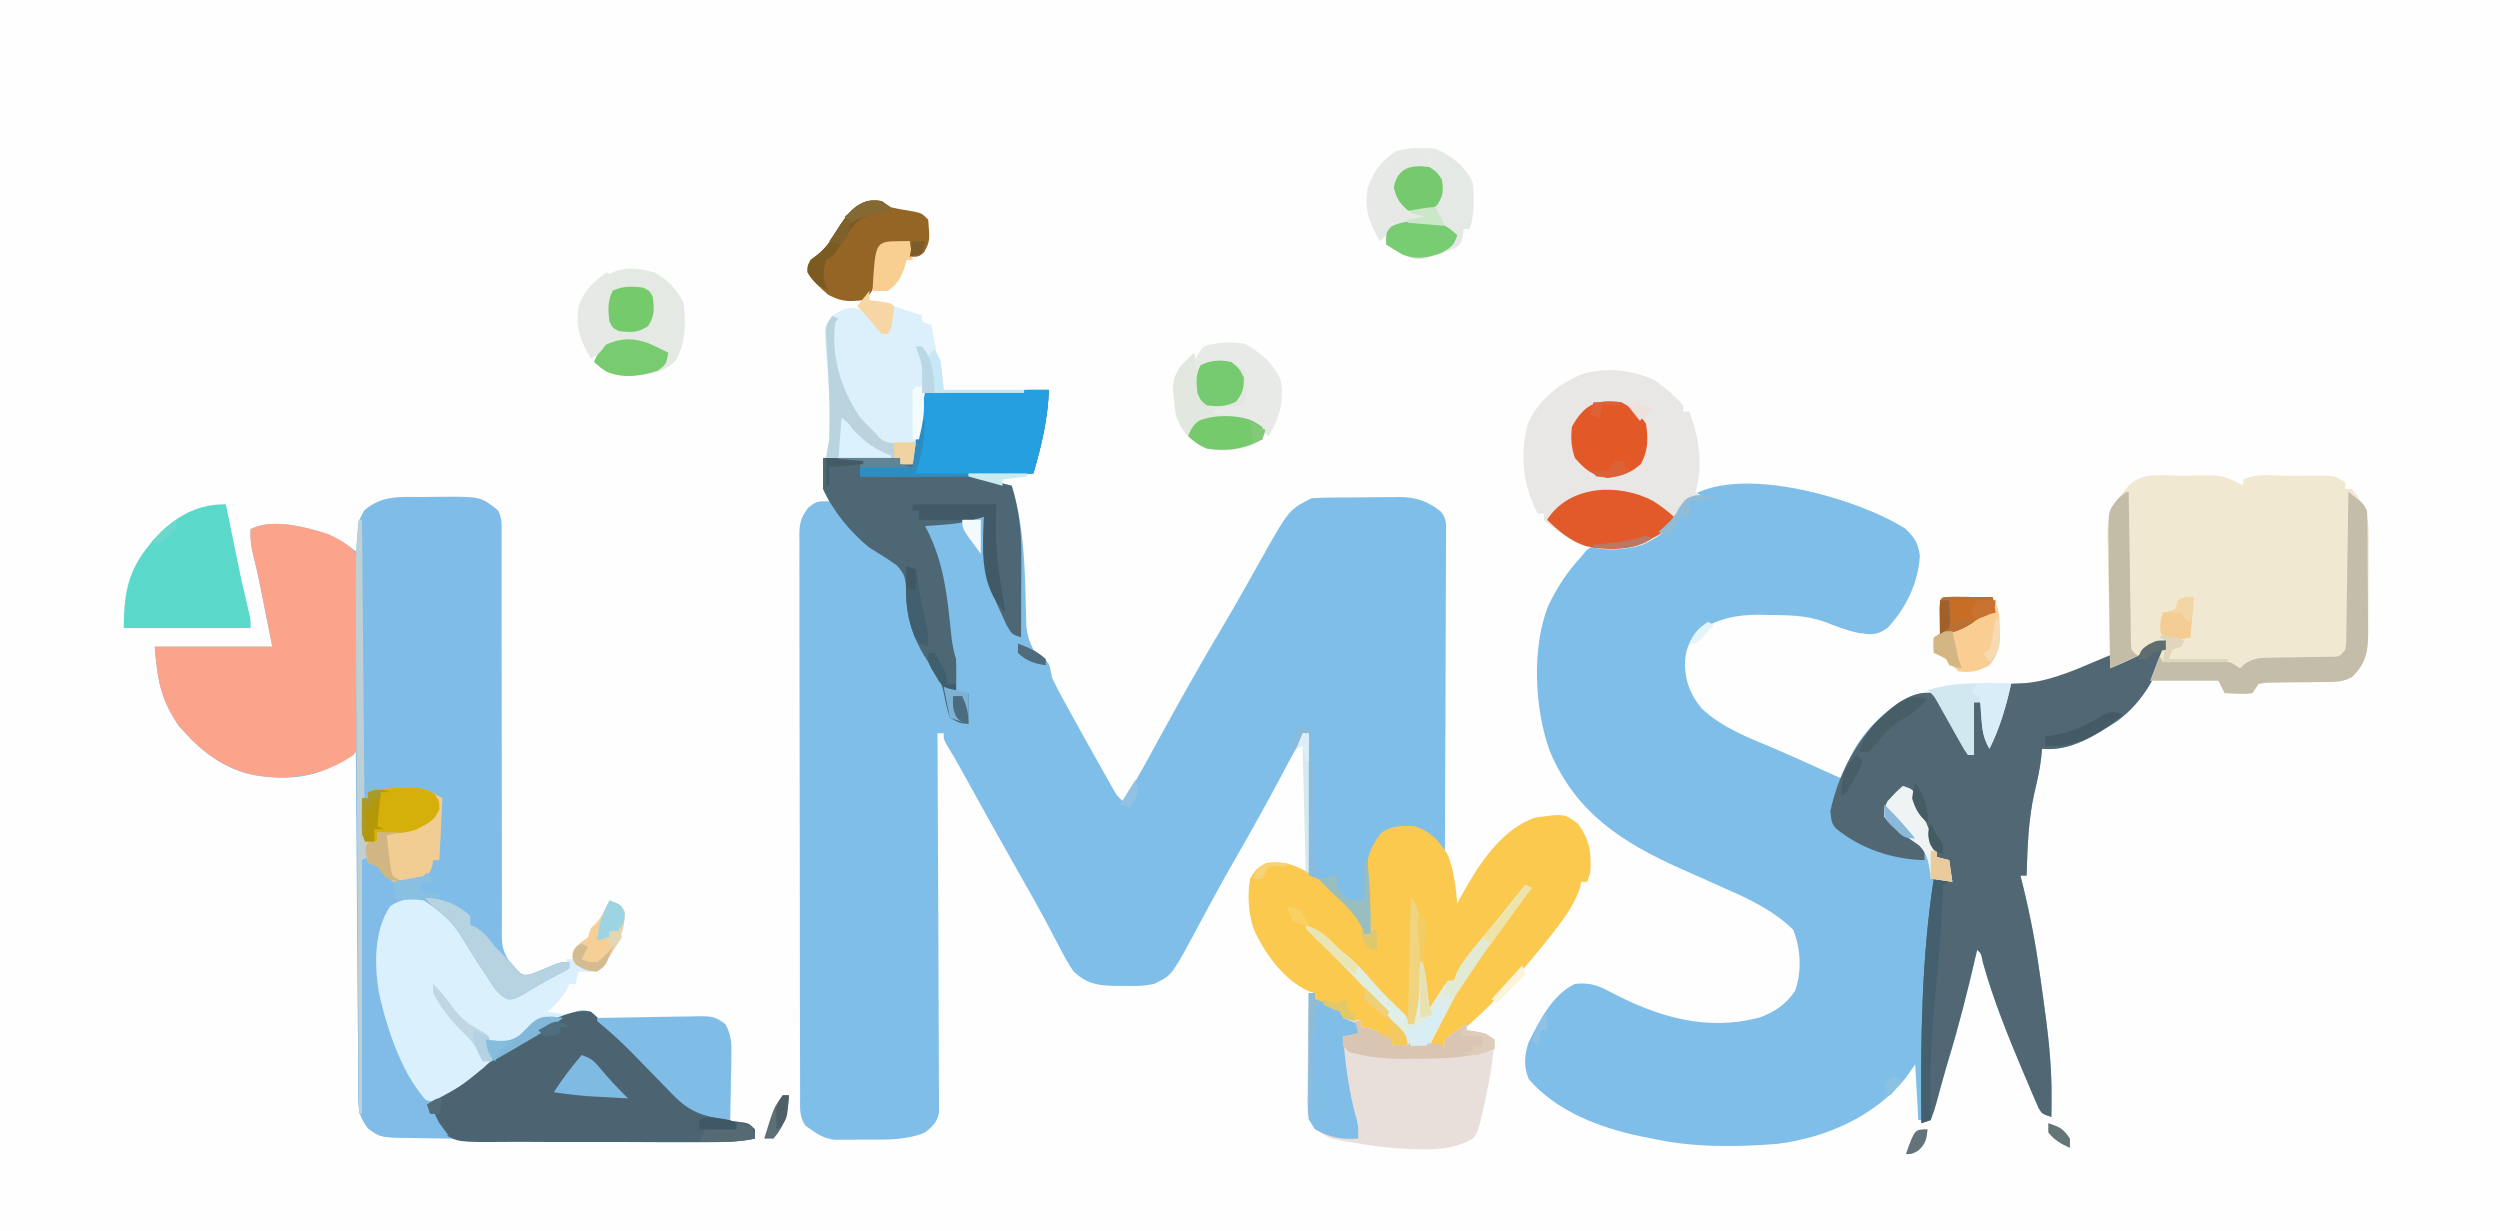 <?xml version="1.0" encoding="UTF-8"?>
<svg version="1.1" xmlns="http://www.w3.org/2000/svg" width="808" height="398">
<rect width="100%" height="100%" fill="#333333" stroke="none"/>
<path d="M0 0 C266.64 0 533.28 0 808 0 C808 136.95 808 273.9 808 398 C541.36 398 274.72 398 0 398 C0 278.05 0 141.1 0 0 Z " fill="#FEFEFE" transform="translate(0,0)"/>
<path d="M0 0 C-0.355 9.543 -2.378 17.867 -5 27 C-11.27 27.33 -17.54 27.66 -24 28 C-20.04 28.99 -16.08 29.98 -12 31 C-8.03 43.906 -7.731 57.476 -7.429 70.888 C-7.401 71.869 -7.373 72.849 -7.344 73.859 C-7.316 75.166 -7.316 75.166 -7.287 76.499 C-6.963 79.325 -6.259 81.453 -5 84 C-4.154 84.66 -3.309 85.32 -2.438 86 C0.549 88.451 0.27 89.327 1 93 C2.014 95.159 3.109 97.28 4.25 99.375 C4.759 100.311 4.759 100.311 5.278 101.266 C6.508 103.517 7.753 105.759 9 108 C9.534 108.961 10.068 109.923 10.618 110.914 C12.364 114.05 14.118 117.182 15.875 120.312 C16.732 121.844 16.732 121.844 17.606 123.406 C18.416 124.839 18.416 124.839 19.242 126.301 C19.725 127.158 20.209 128.016 20.707 128.9 C21.956 131.111 21.956 131.111 24 133 C24.878 131.564 25.752 130.126 26.625 128.688 C27.112 127.887 27.6 127.086 28.102 126.262 C30.263 122.548 32.312 118.78 34.363 115.004 C41.437 102.023 48.668 89.121 56.228 76.416 C60.453 69.294 64.498 62.069 68.535 54.839 C77.584 38.708 77.584 38.708 85 35 C87.483 34.877 89.937 34.812 92.422 34.797 C93.159 34.791 93.897 34.785 94.657 34.78 C96.221 34.77 97.784 34.764 99.348 34.76 C101.727 34.75 104.105 34.719 106.484 34.688 C108.005 34.681 109.526 34.676 111.047 34.672 C111.753 34.66 112.46 34.647 113.188 34.634 C118.607 34.659 122.423 35.924 126.646 39.325 C128.4 41.494 128.37 42.692 128.361 45.461 C128.367 46.83 128.367 46.83 128.373 48.227 C128.362 49.226 128.352 50.225 128.341 51.255 C128.341 52.308 128.341 53.362 128.342 54.448 C128.34 57.938 128.316 61.428 128.293 64.918 C128.287 67.335 128.283 69.752 128.28 72.169 C128.269 78.537 128.239 84.904 128.206 91.271 C128.175 97.766 128.162 104.261 128.146 110.756 C128.114 123.504 128.064 136.252 128 149 C127.01 148.34 126.02 147.68 125 147 C125 146.34 125 145.68 125 145 C124.216 144.691 123.433 144.381 122.625 144.062 C120 143 120 143 118 142 C114.906 141.916 111.995 142.211 109 143 C105.652 146.18 104.087 148.971 103.886 153.635 C103.892 154.667 103.897 155.699 103.902 156.762 C103.906 157.88 103.909 158.998 103.912 160.15 C103.92 161.318 103.929 162.485 103.938 163.688 C103.944 165.456 103.944 165.456 103.951 167.26 C103.963 170.173 103.979 173.087 104 176 C103.34 176 102.68 176 102 176 C101.67 175.175 101.34 174.35 101 173.5 C98.552 168.616 94.109 163.65 89.265 161.079 C87.152 159.895 85.625 158.806 84 157 C83.024 153.477 83.183 150.081 83.316 146.449 C83.326 145.435 83.336 144.421 83.346 143.377 C83.386 140.145 83.473 136.918 83.562 133.688 C83.598 131.494 83.63 129.301 83.658 127.107 C83.735 121.737 83.852 116.369 84 111 C81.478 113.425 79.927 115.7 78.285 118.805 C77.77 119.769 77.256 120.734 76.725 121.728 C76.176 122.766 75.628 123.805 75.062 124.875 C70.396 133.602 65.634 142.255 60.673 150.818 C57.756 155.871 54.925 160.963 52.16 166.102 C51.163 167.943 50.164 169.784 49.165 171.624 C48.213 173.391 47.275 175.166 46.338 176.941 C39.645 189.263 39.645 189.263 34 192 C30.598 192.746 27.406 192.754 23.938 192.625 C23.065 192.631 22.193 192.638 21.295 192.645 C15.761 192.552 12.194 191.908 8 188 C6.042 185.193 4.491 182.233 2.938 179.188 C1.974 177.369 1.009 175.551 0.043 173.734 C-0.455 172.789 -0.954 171.843 -1.467 170.869 C-3.974 166.176 -6.615 161.56 -9.25 156.938 C-14.919 146.951 -20.505 136.919 -26.063 126.871 C-26.664 125.787 -27.264 124.703 -27.883 123.586 C-28.413 122.627 -28.943 121.669 -29.489 120.681 C-30.517 118.856 -31.588 117.055 -32.695 115.276 C-34 113 -34 113 -34 111 C-34.66 111 -35.32 111 -36 111 C-35.996 111.641 -35.993 112.281 -35.989 112.941 C-35.901 128.523 -35.834 144.105 -35.793 159.687 C-35.772 167.222 -35.744 174.757 -35.698 182.292 C-35.658 188.86 -35.633 195.427 -35.624 201.995 C-35.618 205.472 -35.606 208.95 -35.577 212.428 C-35.545 216.309 -35.544 220.19 -35.546 224.071 C-35.532 225.226 -35.517 226.38 -35.502 227.57 C-35.508 228.627 -35.513 229.684 -35.519 230.773 C-35.515 231.692 -35.512 232.61 -35.508 233.556 C-36.158 236.784 -37.476 237.95 -40 240 C-46.334 242.632 -52.85 242.332 -59.625 242.312 C-61.303 242.337 -61.303 242.337 -63.016 242.361 C-64.636 242.362 -64.636 242.362 -66.289 242.363 C-67.754 242.368 -67.754 242.368 -69.249 242.372 C-72.513 241.931 -74.332 240.906 -77 239 C-77.535 238.63 -78.07 238.26 -78.621 237.879 C-80.783 234.933 -80.42 231.786 -80.394 228.27 C-80.401 227.475 -80.407 226.679 -80.413 225.86 C-80.43 223.186 -80.425 220.512 -80.42 217.838 C-80.427 215.925 -80.436 214.011 -80.446 212.098 C-80.468 206.893 -80.471 201.689 -80.469 196.484 C-80.469 192.143 -80.477 187.801 -80.486 183.46 C-80.505 173.218 -80.508 162.977 -80.501 152.735 C-80.494 142.164 -80.517 131.592 -80.554 121.02 C-80.585 111.95 -80.596 102.88 -80.592 93.81 C-80.59 88.39 -80.596 82.97 -80.62 77.55 C-80.643 72.453 -80.641 67.356 -80.62 62.259 C-80.617 60.387 -80.622 58.516 -80.636 56.644 C-80.655 54.09 -80.642 51.538 -80.621 48.984 C-80.634 48.242 -80.646 47.5 -80.659 46.735 C-80.593 42.864 -80.087 41.114 -77.711 38.001 C-75 36 -75 36 -71 36 C-71.66 34.68 -72.32 33.36 -73 32 C-73 28.7 -73 25.4 -73 22 C-64.75 22 -56.5 22 -48 22 C-48 22.66 -48 23.32 -48 24 C-46.68 24 -45.36 24 -44 24 C-43.897 22.989 -43.794 21.979 -43.688 20.938 C-43.16 16.645 -42.32 12.426 -41.457 8.191 C-41.317 7.498 -41.177 6.805 -41.033 6.091 C-40.69 4.394 -40.345 2.697 -40 1 C-35.589 0.856 -31.178 0.714 -26.768 0.573 C-25.27 0.525 -23.773 0.476 -22.275 0.427 C-20.111 0.357 -17.946 0.287 -15.781 0.219 C-13.833 0.156 -13.833 0.156 -11.846 0.092 C-7.894 -0.003 -3.953 -0.015 0 0 Z " fill="#7FBEE9" transform="translate(339,126)"/>
<path d="M0 0 C2.963 3.107 3.908 4.331 4.5 8.625 C4.002 17.421 -0.019 25.636 -6 32 C-9.724 34.483 -11.138 34.124 -15.395 33.555 C-19.198 32.745 -22.723 31.388 -26.324 29.938 C-32.388 27.813 -38.46 27.788 -44.812 27.75 C-45.664 27.729 -46.515 27.709 -47.393 27.688 C-54.629 27.643 -60.842 28.917 -66.938 32.938 C-70.217 36.217 -71.311 39.07 -71.438 43.688 C-71.276 49.464 -69.662 53.537 -66 58 C-59.289 64.291 -50.72 67.514 -42.356 71 C-37.871 72.904 -33.439 74.928 -29 76.938 C-27.271 77.718 -25.542 78.497 -23.812 79.277 C-22.542 79.851 -21.271 80.426 -20 81 C-19.888 80.274 -19.776 79.549 -19.66 78.801 C-17.494 69.613 -10.283 61.631 -2.664 56.395 C1.366 54.005 4.215 52.45 9 53 C10.577 54.621 10.577 54.621 11.895 56.867 C12.375 57.67 12.855 58.473 13.35 59.301 C13.832 60.15 14.315 61 14.812 61.875 C15.315 62.717 15.817 63.559 16.334 64.426 C20 70.661 20 70.661 20 73 C20.66 73 21.32 73 22 73 C21.67 67.39 21.34 61.78 21 56 C22.32 56 23.64 56 25 56 C25.061 56.782 25.121 57.565 25.184 58.371 C25.267 59.383 25.351 60.395 25.438 61.438 C25.519 62.447 25.6 63.456 25.684 64.496 C25.732 66.936 25.732 66.936 27 68 C29.411 62.027 31.763 56.04 34 50 C35.016 49.963 36.032 49.925 37.078 49.887 C53.454 49.165 67.247 45.169 81 36 C81.99 36 82.98 36 84 36 C82.44 46.022 76.653 55.802 68.527 61.836 C61.265 66.677 53.057 71.953 44 71 C43.845 72.547 43.845 72.547 43.688 74.125 C43.228 77.938 42.397 81.58 41.5 85.312 C39.532 94.136 39.279 102.989 39 112 C38.34 112 37.68 112 37 112 C37.258 113.021 37.515 114.041 37.781 115.093 C40.195 124.867 42.026 134.603 43.383 144.577 C43.69 146.831 44.009 149.082 44.33 151.334 C45.847 162.111 47.171 172.851 47.062 183.75 C47.053 184.941 47.044 186.132 47.035 187.359 C47.018 188.666 47.018 188.666 47 190 C44 189 44 189 42.868 187.124 C42.516 186.306 42.164 185.488 41.801 184.645 C41.4 183.722 40.999 182.8 40.586 181.85 C40.166 180.847 39.745 179.845 39.312 178.812 C38.876 177.788 38.439 176.764 37.988 175.709 C33.078 164.054 28.218 152.145 24.844 139.938 C24.295 137.134 24.295 137.134 23 136 C22.812 136.821 22.812 136.821 22.62 137.658 C19.969 149.175 17.096 160.561 13.647 171.865 C12.468 175.756 11.331 179.66 10.188 183.562 C9.764 185.001 9.341 186.44 8.918 187.879 C8.615 188.909 8.312 189.939 8 191 C6.68 191 5.36 191 4 191 C3.505 182.09 3.505 182.09 3 173 C1.969 174.464 0.938 175.929 -0.125 177.438 C-10.148 189.918 -26.222 196.884 -41.863 198.723 C-55.172 199.771 -68.928 199.879 -82 197 C-83.245 196.755 -84.49 196.51 -85.773 196.258 C-98.968 193.474 -112.924 188.217 -121.938 177.75 C-123.585 173.486 -123.357 170.351 -122 166 C-118.654 159.236 -114.208 150.358 -107 147 C-102.295 146.499 -99.482 147.442 -95.375 149.688 C-80.2 157.662 -64.345 162.456 -47.188 157.812 C-42.462 156.064 -38.675 153.559 -35.867 149.27 C-33.562 143.235 -34.021 135.384 -36.438 129.5 C-42.731 123.36 -50.395 119.663 -58.375 116.188 C-60.318 115.319 -62.261 114.449 -64.203 113.578 C-67.026 112.322 -69.849 111.067 -72.674 109.814 C-91.568 101.384 -106.615 91.786 -115 72 C-120.077 58.515 -121.067 37.896 -115.438 24.438 C-112.679 18.711 -109.339 13.646 -105 9 C-104.397 8.26 -103.793 7.52 -103.172 6.758 C-100.231 4.378 -98.591 4.745 -94.875 5.062 C-88.159 5.236 -83.305 4.276 -78 0 C-76.154 -2.523 -74.589 -5.015 -73.156 -7.793 C-58.394 -22.903 -15.348 -9.99 0 0 Z " fill="#7FBEE9" transform="translate(616,171)"/>
<path d="M0 0 C2.061 -0.004 4.12 -0.041 6.181 -0.079 C18.687 -0.115 18.687 -0.115 24.265 4.371 C25.589 7.018 25.387 8.996 25.383 11.962 C25.385 13.745 25.385 13.745 25.387 15.564 C25.383 16.875 25.379 18.187 25.375 19.538 C25.375 20.927 25.376 22.317 25.376 23.706 C25.377 26.703 25.376 29.7 25.373 32.696 C25.369 37.437 25.378 42.177 25.391 46.917 C25.393 47.716 25.395 48.516 25.397 49.34 C25.401 50.975 25.405 52.611 25.409 54.246 C25.438 65.284 25.458 76.321 25.44 87.359 C25.429 94.801 25.438 102.243 25.472 109.685 C25.49 113.623 25.496 117.561 25.476 121.5 C25.458 125.207 25.468 128.913 25.499 132.62 C25.508 134.625 25.488 136.63 25.467 138.635 C25.426 146.088 25.426 146.088 29.16 152.222 C31.97 154.586 31.97 154.586 34.703 154.433 C36.772 153.575 38.833 152.695 40.89 151.808 C44.265 150.371 44.265 150.371 47.265 150.371 C47.265 151.031 47.265 151.691 47.265 152.371 C46.553 152.757 45.84 153.144 45.105 153.542 C44.147 154.063 43.19 154.584 42.203 155.121 C41.2 155.663 40.197 156.206 39.164 156.765 C36.837 158.054 34.585 159.404 32.328 160.808 C29.265 162.371 29.265 162.371 27.344 162.335 C24.128 160.843 22.891 158.422 20.953 155.496 C20.366 154.624 20.366 154.624 19.768 153.734 C17.276 150.003 14.923 146.195 12.578 142.371 C9.157 136.918 5.608 133.932 0.265 130.371 C-4.468 129.836 -6.601 129.631 -10.61 132.246 C-15.964 140.12 -15.732 151.145 -14.27 160.273 C-11.516 172.411 -6.61 184.009 0.265 194.371 C8.088 193.959 14.385 189.122 19.984 184.019 C24.277 180.203 28.887 177.408 33.89 174.621 C35.12 173.919 35.12 173.919 36.375 173.203 C50.172 165.372 50.172 165.372 54.265 166.371 C56.04 167.852 57.582 169.438 59.129 171.156 C61.004 173.1 62.916 174.798 64.972 176.542 C67.992 179.149 70.699 181.871 73.351 184.851 C82.08 194.527 88.567 200.436 101.765 201.933 C105.265 202.371 105.265 202.371 107.265 204.371 C107.265 205.361 107.265 206.351 107.265 207.371 C102.28 208.382 97.576 208.48 92.52 208.408 C91.66 208.4 90.8 208.392 89.915 208.384 C87.076 208.356 84.237 208.321 81.398 208.285 C79.402 208.263 77.405 208.241 75.408 208.22 C71.214 208.175 67.019 208.126 62.824 208.074 C57.519 208.008 52.214 207.951 46.909 207.896 C36.033 207.782 25.158 207.635 14.282 207.451 C11.173 207.399 8.065 207.355 4.956 207.325 C1.514 207.288 -1.926 207.222 -5.367 207.144 C-6.29 207.141 -7.212 207.137 -8.162 207.134 C-12.554 206.996 -14.217 206.786 -17.758 203.947 C-20.386 200.522 -20.861 198.924 -20.893 194.688 C-20.903 193.701 -20.912 192.714 -20.923 191.697 C-20.928 190.61 -20.934 189.523 -20.94 188.403 C-20.95 187.262 -20.96 186.12 -20.97 184.944 C-21.002 181.157 -21.026 177.369 -21.051 173.582 C-21.072 170.961 -21.093 168.341 -21.114 165.721 C-21.164 159.519 -21.209 153.318 -21.252 147.117 C-21.301 140.058 -21.356 132.998 -21.412 125.939 C-21.526 111.416 -21.632 96.894 -21.735 82.371 C-22.283 82.718 -22.831 83.066 -23.395 83.424 C-24.115 83.878 -24.834 84.332 -25.575 84.799 C-26.645 85.475 -26.645 85.475 -27.736 86.165 C-36.685 91.563 -47.499 91.574 -57.422 89.246 C-65.168 86.876 -71.348 82.373 -76.735 76.371 C-77.725 75.319 -77.725 75.319 -78.735 74.246 C-84.808 65.515 -85.817 59.383 -86.735 48.371 C-74.195 48.371 -61.655 48.371 -48.735 48.371 C-49.518 44.411 -50.302 40.451 -51.11 36.371 C-51.474 34.522 -51.474 34.522 -51.845 32.636 C-52.772 27.98 -53.705 23.343 -54.891 18.746 C-55.633 15.775 -55.924 13.407 -55.735 10.371 C-49.422 7.214 -40.32 9.202 -33.86 11.058 C-28.726 12.794 -24.878 14.902 -20.735 18.371 C-20.781 17.635 -20.827 16.898 -20.875 16.14 C-21.171 8.135 -21.171 8.135 -18.985 4.308 C-13.192 -0.68 -7.383 -0.002 0 0 Z " fill="#7FBDE8" transform="translate(136.735,160.629)"/>
<path d="M0 0 C-1.56 10.022 -7.347 19.802 -15.473 25.836 C-22.735 30.677 -30.943 35.953 -40 35 C-40.103 36.031 -40.206 37.062 -40.312 38.125 C-40.772 41.938 -41.603 45.58 -42.5 49.312 C-44.468 58.136 -44.721 66.989 -45 76 C-45.66 76 -46.32 76 -47 76 C-46.742 77.021 -46.485 78.041 -46.219 79.093 C-43.805 88.867 -41.974 98.603 -40.617 108.577 C-40.31 110.831 -39.991 113.082 -39.67 115.334 C-38.153 126.111 -36.829 136.851 -36.938 147.75 C-36.947 148.941 -36.956 150.132 -36.965 151.359 C-36.976 152.231 -36.988 153.102 -37 154 C-40 153 -40 153 -41.132 151.124 C-41.484 150.306 -41.836 149.488 -42.199 148.645 C-42.6 147.722 -43.001 146.8 -43.414 145.85 C-43.834 144.847 -44.255 143.845 -44.688 142.812 C-45.124 141.788 -45.561 140.764 -46.012 139.709 C-50.922 128.054 -55.782 116.145 -59.156 103.938 C-59.705 101.134 -59.705 101.134 -61 100 C-61.125 100.547 -61.251 101.094 -61.38 101.658 C-64.032 113.179 -66.91 124.563 -70.366 135.869 C-71.051 138.17 -71.689 140.481 -72.32 142.797 C-72.539 143.584 -72.757 144.37 -72.982 145.181 C-73.402 146.696 -73.813 148.213 -74.213 149.733 C-74.789 151.781 -74.789 151.781 -76 155 C-76.99 155.33 -77.98 155.66 -79 156 C-79.265 129.445 -79.023 103.318 -75 77 C-72.03 77.495 -72.03 77.495 -69 78 C-69.77 74.512 -69.77 74.512 -71 71 C-71.99 70.67 -72.98 70.34 -74 70 C-75.167 67.867 -75.167 67.867 -76.262 65.09 C-76.658 64.1 -77.054 63.111 -77.463 62.092 C-78.069 60.53 -78.069 60.53 -78.688 58.938 C-79.103 57.893 -79.519 56.848 -79.947 55.771 C-80.975 53.185 -81.992 50.594 -83 48 C-86.99 49.879 -86.99 49.879 -90 53 C-90.075 55.784 -89.499 57.375 -87.762 59.551 C-85.352 62.06 -83.171 63.903 -80.125 65.625 C-79.424 66.079 -78.722 66.532 -78 67 C-78 68.32 -78 69.64 -78 71 C-88.274 70.75 -98.691 67.347 -106.68 60.695 C-108 59 -108 59 -108.438 55.125 C-105.32 41.014 -98.188 28.707 -86.469 20.152 C-82.53 17.796 -79.665 16.481 -75 17 C-73.423 18.621 -73.423 18.621 -72.105 20.867 C-71.625 21.67 -71.145 22.473 -70.65 23.301 C-70.168 24.15 -69.685 25 -69.188 25.875 C-68.685 26.717 -68.183 27.559 -67.666 28.426 C-64 34.661 -64 34.661 -64 37 C-63.34 37 -62.68 37 -62 37 C-62.33 31.39 -62.66 25.78 -63 20 C-61.68 20 -60.36 20 -59 20 C-58.939 20.782 -58.879 21.565 -58.816 22.371 C-58.733 23.383 -58.649 24.395 -58.562 25.438 C-58.481 26.447 -58.4 27.456 -58.316 28.496 C-58.268 30.936 -58.268 30.936 -57 32 C-54.589 26.027 -52.237 20.04 -50 14 C-48.984 13.963 -47.968 13.925 -46.922 13.887 C-30.443 13.161 -14.17 0 0 0 Z " fill="#516874" transform="translate(700,207)"/>
<path d="M0 0 C1.843 -0.031 1.843 -0.031 3.723 -0.062 C5.507 -0.07 5.507 -0.07 7.328 -0.078 C8.415 -0.087 9.502 -0.097 10.622 -0.106 C14.204 0.302 16.637 1.477 19.75 3.25 C19.75 2.59 19.75 1.93 19.75 1.25 C24.313 -1.031 30.678 0.065 35.688 0.062 C36.989 0.05 38.29 0.038 39.631 0.025 C40.875 0.023 42.12 0.022 43.402 0.02 C44.547 0.015 45.692 0.011 46.871 0.007 C49.75 0.25 49.75 0.25 52.75 2.25 C52.75 2.91 52.75 3.57 52.75 4.25 C53.41 4.25 54.07 4.25 54.75 4.25 C60.015 9.999 60.472 14.425 60.344 22.039 C60.344 23.061 60.344 24.082 60.344 25.134 C60.339 27.284 60.321 29.434 60.292 31.584 C60.25 34.872 60.251 38.157 60.258 41.445 C60.247 43.539 60.234 45.633 60.219 47.727 C60.218 49.197 60.218 49.197 60.218 50.697 C60.111 56.887 59.469 60.527 54.965 65.037 C51.98 66.672 49.699 66.635 46.305 66.656 C45.063 66.678 43.822 66.7 42.543 66.723 C39.923 66.741 37.303 66.759 34.684 66.777 C33.445 66.799 32.206 66.821 30.93 66.844 C29.793 66.851 28.655 66.858 27.484 66.865 C26.582 66.992 25.68 67.119 24.75 67.25 C24.09 68.24 23.43 69.23 22.75 70.25 C20.586 70.543 20.586 70.543 18.125 70.438 C17.308 70.41 16.49 70.383 15.648 70.355 C15.022 70.321 14.395 70.286 13.75 70.25 C13.09 68.93 12.43 67.61 11.75 66.25 C4.49 66.25 -2.77 66.25 -10.25 66.25 C-8.6 61.96 -6.95 57.67 -5.25 53.25 C-7.756 54.642 -7.756 54.642 -10.312 56.062 C-13.471 57.817 -16.618 59.443 -19.943 60.85 C-21.034 61.312 -22.126 61.774 -23.25 62.25 C-23.454 55.17 -23.593 48.092 -23.689 41.01 C-23.73 38.604 -23.784 36.199 -23.854 33.794 C-23.951 30.323 -23.996 26.855 -24.031 23.383 C-24.073 22.319 -24.114 21.255 -24.156 20.159 C-24.161 12.637 -22.13 8.731 -17.168 3.109 C-12.546 -1.37 -6.069 0.025 0 0 Z " fill="#F0E8D1" transform="translate(705.25,153.75)"/>
<path d="M0 0 C3.963 5.405 4.38 9.26 4.062 15.812 C3.567 17.297 3.567 17.297 3.062 18.812 C2.402 18.812 1.742 18.812 1.062 18.812 C0.98 19.328 0.897 19.844 0.812 20.375 C-1.017 26.321 -4.928 31.425 -8.75 36.25 C-9.452 37.138 -9.452 37.138 -10.168 38.044 C-19.274 49.362 -29.466 60.825 -40.938 69.812 C-41.597 69.812 -42.258 69.812 -42.938 69.812 C-42.938 70.472 -42.938 71.132 -42.938 71.812 C-44.587 71.812 -46.237 71.812 -47.938 71.812 C-47.38 66.799 -45.049 63.111 -42.5 58.875 C-42.054 58.126 -41.608 57.378 -41.149 56.607 C-36.789 49.392 -31.983 42.56 -26.938 35.812 C-26.515 35.246 -26.092 34.679 -25.657 34.095 C-23.697 31.469 -21.729 28.85 -19.75 26.238 C-18.427 24.468 -17.164 22.652 -15.938 20.812 C-24.486 29.361 -32.079 38.681 -38.578 48.867 C-39.893 50.749 -41.308 52.205 -42.938 53.812 C-44.292 55.64 -45.568 57.509 -46.852 59.387 C-47.21 59.857 -47.568 60.328 -47.938 60.812 C-48.267 60.812 -48.597 60.812 -48.938 60.812 C-49.597 55.532 -50.258 50.252 -50.938 44.812 C-51.225 49.524 -51.225 49.524 -51.506 54.235 C-51.736 57.839 -52.124 61.293 -52.938 64.812 C-53.597 64.812 -54.258 64.812 -54.938 64.812 C-56.383 63.09 -56.383 63.09 -58.062 60.75 C-61.077 56.749 -64.271 53.563 -68.102 50.355 C-71.253 47.707 -74.06 44.723 -76.914 41.762 C-77.623 41.036 -78.332 40.31 -79.062 39.562 C-79.725 38.877 -80.388 38.191 -81.07 37.484 C-82.934 35.593 -82.934 35.593 -85.938 34.812 C-85.42 35.315 -84.902 35.817 -84.368 36.334 C-66.926 53.317 -66.926 53.317 -60.312 61.75 C-59.871 62.31 -59.429 62.869 -58.973 63.446 C-56.926 66.145 -55.412 68.419 -54.938 71.812 C-56.587 71.812 -58.237 71.812 -59.938 71.812 C-59.938 71.153 -59.938 70.493 -59.938 69.812 C-60.659 69.524 -61.381 69.235 -62.125 68.938 C-64.729 67.896 -67.333 66.854 -69.938 65.812 C-69.938 65.153 -69.938 64.493 -69.938 63.812 C-71.392 63.627 -71.392 63.627 -72.875 63.438 C-74.391 63.128 -74.391 63.128 -75.938 62.812 C-76.267 62.153 -76.597 61.492 -76.938 60.812 C-78.592 60.116 -80.26 59.452 -81.938 58.812 C-82.927 58.153 -83.918 57.492 -84.938 56.812 C-84.938 56.153 -84.938 55.492 -84.938 54.812 C-85.668 54.57 -86.399 54.328 -87.152 54.078 C-95.062 50.484 -101.215 41.945 -104.688 34.188 C-106.538 28.852 -106.776 23.376 -105.938 17.812 C-103.875 14.562 -103.875 14.562 -100.938 12.812 C-94.434 11.537 -89.253 14.299 -83.938 17.812 C-78.56 22.095 -72.592 26.954 -68.938 32.812 C-68.938 33.803 -68.938 34.792 -68.938 35.812 C-68.278 35.812 -67.618 35.812 -66.938 35.812 C-67.046 34.991 -67.046 34.991 -67.156 34.152 C-67.784 28.793 -68.081 23.458 -68.188 18.062 C-68.213 16.83 -68.239 15.598 -68.266 14.328 C-67.836 9.727 -66.347 6.613 -63.516 2.996 C-60.384 0.647 -56.742 0.622 -52.938 0.812 C-47.767 2.269 -44.564 5.755 -41.938 10.309 C-39.96 15.261 -39.476 20.539 -38.938 25.812 C-38.548 25.074 -38.159 24.335 -37.758 23.574 C-32.329 13.73 -25.008 1.954 -13.84 -1.914 C-4.394 -3.272 -4.394 -3.272 0 0 Z " fill="#FBC94E" transform="translate(509.938,266.188)"/>
<path d="M0 0 C4.129 1.964 7.382 3.663 10.07 7.461 C11.151 12.095 11.099 16.656 11.07 21.398 C11.08 22.766 11.092 24.133 11.105 25.5 C11.124 28.358 11.117 31.215 11.093 34.073 C11.064 37.727 11.108 41.375 11.172 45.028 C11.213 47.849 11.211 50.669 11.197 53.49 C11.195 55.488 11.232 57.485 11.27 59.482 C11.111 68.301 11.111 68.301 8.16 71.59 C-1.457 78.213 -12.428 79.84 -23.82 77.992 C-32.8 75.885 -39.783 71.31 -45.93 64.461 C-46.92 63.409 -46.92 63.409 -47.93 62.336 C-54.003 53.605 -55.012 47.474 -55.93 36.461 C-43.39 36.461 -30.85 36.461 -17.93 36.461 C-18.713 32.501 -19.497 28.541 -20.305 24.461 C-20.669 22.612 -20.669 22.612 -21.041 20.727 C-21.967 16.071 -22.9 11.434 -24.086 6.836 C-24.828 3.866 -25.119 1.498 -24.93 -1.539 C-17.629 -5.189 -7.347 -2.199 0 0 Z " fill="#FCA48B" transform="translate(105.93,172.539)"/>
<path d="M0 0 C-0.355 9.543 -2.378 17.867 -5 27 C-11.27 27.33 -17.54 27.66 -24 28 C-20.04 28.99 -16.08 29.98 -12 31 C-9.719 38.452 -8.847 45.562 -8.902 53.34 C-8.904 54.107 -8.905 54.874 -8.907 55.664 C-8.912 58.089 -8.925 60.513 -8.938 62.938 C-8.943 64.592 -8.947 66.246 -8.951 67.9 C-8.962 71.934 -8.979 75.967 -9 80 C-12 79 -12 79 -13.754 75.867 C-14.368 74.541 -14.97 73.21 -15.562 71.875 C-15.866 71.223 -16.17 70.57 -16.482 69.898 C-19.732 62.763 -21.311 56.39 -21.125 48.562 C-21.116 47.831 -21.107 47.099 -21.098 46.346 C-21.074 44.564 -21.039 42.782 -21 41 C-22.533 41.476 -22.533 41.476 -24.098 41.961 C-27.546 42.946 -30.852 43.383 -34.438 43.625 C-35.488 43.7 -36.539 43.775 -37.621 43.852 C-38.406 43.901 -39.191 43.95 -40 44 C-39.662 44.666 -39.325 45.333 -38.977 46.02 C-33.955 56.396 -32.837 66.56 -31.697 77.895 C-31.37 81.083 -31.017 83.949 -30 87 C-29.931 88.895 -29.915 90.792 -29.938 92.688 C-29.947 93.681 -29.956 94.675 -29.965 95.699 C-29.976 96.458 -29.988 97.218 -30 98 C-28.68 98 -27.36 98 -26 98 C-26 101.3 -26 104.6 -26 108 C-28.812 107.75 -28.812 107.75 -32 106 C-33.002 103.084 -33.554 100.17 -34.164 97.148 C-34.997 94.01 -35.974 92.158 -37.875 89.562 C-43.236 82.142 -46.178 74.355 -46.125 65.188 C-46.28 61.16 -46.429 59.596 -49.25 56.652 C-52.102 54.641 -55.024 52.82 -58 51 C-64.157 46.031 -69.774 39.198 -73 32 C-73 28.7 -73 25.4 -73 22 C-64.75 22 -56.5 22 -48 22 C-48 22.66 -48 23.32 -48 24 C-46.68 24 -45.36 24 -44 24 C-43.897 22.989 -43.794 21.979 -43.688 20.938 C-43.16 16.645 -42.32 12.426 -41.457 8.191 C-41.317 7.498 -41.177 6.805 -41.033 6.091 C-40.69 4.394 -40.345 2.697 -40 1 C-35.589 0.856 -31.178 0.714 -26.768 0.573 C-25.27 0.525 -23.773 0.476 -22.275 0.427 C-20.111 0.357 -17.946 0.287 -15.781 0.219 C-14.483 0.177 -13.184 0.135 -11.846 0.092 C-7.894 -0.003 -3.953 -0.015 0 0 Z " fill="#4E6774" transform="translate(339,126)"/>
<path d="M0 0 C3.293 2.393 6.309 4.939 9 8 C9 8.66 9 9.32 9 10 C9.66 10 10.32 10 11 10 C14.124 18.405 15.579 27.223 13 36 C13.99 36.66 14.98 37.32 16 38 C14.02 38 12.04 38 10 38 C9.773 38.701 9.546 39.403 9.312 40.125 C6.339 46.639 2.303 50.115 -4.117 53.086 C-11.187 55.328 -19.328 55.096 -26.145 52.059 C-29.666 50.05 -33.062 47.805 -36 45 C-36 44.34 -36 43.68 -36 43 C-36.66 43 -37.32 43 -38 43 C-42.834 34.022 -43.85 23.84 -41.188 13.996 C-37.826 6.35 -31.627 1.37 -24.062 -1.938 C-16.174 -4.452 -7.418 -3.574 0 0 Z " fill="#E9E7E5" transform="translate(535,123)"/>
<path d="M0 0 C0.99 0.495 0.99 0.495 2 1 C1.628 1.497 1.257 1.994 0.874 2.506 C-17.629 25.746 -17.629 25.746 -31 52 C-29.35 52 -27.7 52 -26 52 C-26 51.34 -26 50.68 -26 50 C-24.469 48.711 -24.469 48.711 -22.5 47.375 C-21.85 46.929 -21.201 46.483 -20.531 46.023 C-20.026 45.686 -19.521 45.348 -19 45 C-19 45.66 -19 46.32 -19 47 C-17.608 47.186 -17.608 47.186 -16.188 47.375 C-13 48 -13 48 -10 50 C-10.426 56.609 -11.518 62.919 -12.938 69.375 C-13.107 70.16 -13.277 70.945 -13.452 71.753 C-15.276 79.828 -15.276 79.828 -17 82 C-22.38 85.034 -27.023 85.513 -33.125 85.438 C-33.982 85.431 -34.84 85.424 -35.723 85.417 C-42.39 85.255 -48.875 84.48 -55.438 83.312 C-56.319 83.164 -57.2 83.016 -58.108 82.863 C-58.937 82.698 -59.767 82.533 -60.621 82.363 C-61.347 82.222 -62.074 82.08 -62.822 81.935 C-66.179 80.494 -67.799 78.932 -70 76 C-70.669 72.835 -70.584 69.766 -70.488 66.543 C-70.481 65.64 -70.474 64.737 -70.467 63.807 C-70.439 60.933 -70.376 58.061 -70.312 55.188 C-70.287 53.235 -70.265 51.283 -70.244 49.33 C-70.189 44.553 -70.103 39.777 -70 35 C-69.34 35 -68.68 35 -68 35 C-68 35.66 -68 36.32 -68 37 C-65.063 38.523 -62.083 39.801 -59 41 C-59 41.66 -59 42.32 -59 43 C-57.02 43.33 -55.04 43.66 -53 44 C-53 44.66 -53 45.32 -53 46 C-52.278 46.103 -51.556 46.206 -50.812 46.312 C-47.722 47.068 -45.583 48.155 -43 50 C-43 50.66 -43 51.32 -43 52 C-41.35 52 -39.7 52 -38 52 C-40.776 46.812 -43.864 42.469 -47.75 38.062 C-48.301 37.431 -48.853 36.799 -49.421 36.148 C-56.258 28.422 -63.616 21.199 -71 14 C-67.321 14 -66.819 14.753 -64.188 17.188 C-61.81 19.357 -59.459 21.431 -56.938 23.438 C-53.864 26.118 -51.306 28.983 -48.664 32.078 C-45.864 35.312 -42.792 38.25 -39.688 41.188 C-38 43 -38 43 -38 45 C-37.34 45 -36.68 45 -36 45 C-35.67 37.41 -35.34 29.82 -35 22 C-32.646 25.531 -32.342 28.586 -31.875 32.688 C-31.789 33.389 -31.702 34.091 -31.613 34.814 C-31.402 36.542 -31.2 38.271 -31 40 C-30.59 39.35 -30.18 38.701 -29.758 38.031 C-29.219 37.196 -28.68 36.361 -28.125 35.5 C-27.591 34.665 -27.058 33.829 -26.508 32.969 C-26.01 32.319 -25.513 31.669 -25 31 C-24.34 31 -23.68 31 -23 31 C-22.796 30.334 -22.593 29.667 -22.383 28.98 C-20.484 24.887 -17.762 21.755 -14.875 18.312 C-13.702 16.892 -12.528 15.472 -11.355 14.051 C-10.784 13.362 -10.212 12.673 -9.623 11.963 C-7.448 9.332 -5.315 6.67 -3.188 4 C-2.562 3.216 -1.937 2.433 -1.293 1.625 C-0.653 0.821 -0.653 0.821 0 0 Z " fill="#E9DFDA" transform="translate(493,286)"/>
<path d="M0 0 C9.71 4.827 15.279 15.101 20.324 24.203 C22.012 27.02 23.894 29.486 26 32 C32.223 30.803 37.625 27.114 43.047 23.988 C45 23 45 23 47 23 C46.505 21.515 46.505 21.515 46 20 C46.66 20 47.32 20 48 20 C48.083 19.402 48.165 18.804 48.25 18.188 C49.209 15.389 50.64 14.696 53 13 C53.33 12.01 53.66 11.02 54 10 C54.454 9.567 54.907 9.134 55.375 8.688 C57.565 6.413 58.673 3.844 60 1 C63.707 2.435 63.707 2.435 64.875 4.688 C65.233 11.314 61.721 16.813 58 22 C56 24 56 24 52.875 24.125 C51.926 24.084 50.977 24.043 50 24 C49.67 25.32 49.34 26.64 49 28 C48.34 28 47.68 28 47 28 C46.773 28.557 46.546 29.114 46.312 29.688 C44.641 32.632 42.447 34.682 40 37 C42.31 37.33 44.62 37.66 47 38 C43.377 40.943 39.397 43.033 35.312 45.25 C29.074 48.695 23.477 52.423 18 57 C6.365 66.174 6.365 66.174 1.504 65.816 C-2.511 64.507 -3.407 61.845 -5.383 58.281 C-13.463 41.886 -20.042 24.328 -14 6 C-10.32 0.364 -6.704 -1.206 0 0 Z " fill="#DAF0FD" transform="translate(137,290)"/>
<path d="M0 0 C1.775 1.482 3.317 3.067 4.863 4.785 C6.738 6.729 8.651 8.427 10.707 10.172 C13.727 12.779 16.434 15.501 19.086 18.48 C27.814 28.156 34.302 34.065 47.5 35.562 C51 36 51 36 53 38 C53 38.99 53 39.98 53 41 C47.946 42.018 43.114 42.151 37.985 42.149 C36.654 42.154 36.654 42.154 35.297 42.159 C26.073 42.183 16.849 42.138 7.625 42.088 C3.252 42.066 -1.121 42.066 -5.495 42.086 C-10.787 42.109 -16.077 42.093 -21.369 42.05 C-23.381 42.04 -25.393 42.044 -27.405 42.062 C-43.105 42.184 -43.105 42.184 -47.792 39.256 C-50.46 36.312 -51.749 33.753 -53 30 C-52.094 29.515 -51.188 29.031 -50.254 28.531 C-42.03 24.076 -42.03 24.076 -34.812 18.188 C-28.242 11.916 -9.329 -2.275 0 0 Z " fill="#4C6471" transform="translate(191,327)"/>
<path d="M0 0 C0.33 0 0.66 0 1 0 C1 29.7 1 59.4 1 90 C1.66 90 2.32 90 3 90 C3 89.34 3 88.68 3 88 C6.659 86.78 10.064 86.777 13.875 86.75 C14.583 86.729 15.29 86.709 16.02 86.688 C21.031 86.65 22.439 87.264 27 90 C26.67 96.6 26.34 103.2 26 110 C25.34 110 24.68 110 24 110 C24 112.31 24 114.62 24 117 C22.68 117 21.36 117 20 117 C20 117.99 20 118.98 20 120 C21.98 120.33 23.96 120.66 26 121 C26 121.66 26 122.32 26 123 C27.361 123.402 27.361 123.402 28.75 123.812 C31.744 124.906 33.716 125.804 36 128 C36 128.99 36 129.98 36 131 C36.866 131.34 36.866 131.34 37.75 131.688 C40.596 133.348 41.998 135.392 44 138 C45.646 139.687 47.312 141.355 49 143 C49.66 143.784 50.32 144.567 51 145.375 C52.87 147.255 52.87 147.255 55.312 146.938 C57.449 146.192 59.547 145.333 61.625 144.438 C65 143 65 143 68 143 C68 143.66 68 144.32 68 145 C67.287 145.387 66.574 145.773 65.84 146.172 C64.882 146.693 63.924 147.213 62.938 147.75 C61.935 148.293 60.932 148.835 59.898 149.395 C57.571 150.683 55.319 152.033 53.062 153.438 C50 155 50 155 48.078 154.965 C44.863 153.472 43.626 151.051 41.688 148.125 C41.297 147.544 40.906 146.962 40.503 146.363 C38.01 142.633 35.657 138.825 33.312 135 C29.891 129.547 26.342 126.561 21 123 C16.267 122.466 14.134 122.26 10.125 124.875 C4.77 132.75 5.003 143.775 6.465 152.902 C9.203 164.971 14.073 180.073 23 189 C24 191 25 193 26 195 C26.981 196.348 27.977 197.684 29 199 C25.271 199.146 21.543 199.234 17.812 199.312 C16.23 199.375 16.23 199.375 14.615 199.439 C6.747 199.564 6.747 199.564 2.824 196.605 C-0.113 192.411 -0.135 190.105 -0.165 184.962 C-0.171 184.229 -0.176 183.496 -0.182 182.741 C-0.2 180.271 -0.21 177.802 -0.221 175.332 C-0.232 173.567 -0.244 171.801 -0.256 170.035 C-0.287 165.227 -0.313 160.419 -0.336 155.61 C-0.357 151.595 -0.38 147.58 -0.404 143.564 C-0.459 134.083 -0.51 124.603 -0.558 115.122 C-0.607 105.354 -0.663 95.586 -0.723 85.818 C-0.775 77.429 -0.822 69.039 -0.866 60.649 C-0.892 55.64 -0.92 50.631 -0.951 45.622 C-0.981 40.904 -1.005 36.185 -1.025 31.466 C-1.033 29.741 -1.043 28.015 -1.055 26.289 C-1.115 17.478 -1.071 8.764 0 0 Z " fill="#80BCE7" transform="translate(116,168)"/>
<path d="M0 0 C1.125 1.375 1.125 1.375 1.125 3.375 C1.785 3.375 2.445 3.375 3.125 3.375 C3.785 0.405 4.445 -2.565 5.125 -5.625 C8.095 -4.635 11.065 -3.645 14.125 -2.625 C14.125 -1.965 14.125 -1.305 14.125 -0.625 C15.61 -0.13 15.61 -0.13 17.125 0.375 C17.324 1.44 17.324 1.44 17.527 2.527 C17.704 3.446 17.881 4.366 18.062 5.312 C18.237 6.229 18.411 7.146 18.59 8.09 C18.902 10.328 18.902 10.328 20.125 11.375 C20.62 16.325 20.62 16.325 21.125 21.375 C29.705 21.375 38.285 21.375 47.125 21.375 C47.125 21.705 47.125 22.035 47.125 22.375 C36.565 22.375 26.005 22.375 15.125 22.375 C14.795 25.345 14.465 28.315 14.125 31.375 C13.641 33.903 13.123 36.425 12.562 38.938 C12.293 40.156 12.024 41.374 11.746 42.629 C11.541 43.535 11.336 44.441 11.125 45.375 C9.805 45.375 8.485 45.375 7.125 45.375 C7.125 44.715 7.125 44.055 7.125 43.375 C-0.795 43.375 -8.715 43.375 -16.875 43.375 C-16.38 40.405 -16.38 40.405 -15.875 37.375 C-15.782 35.21 -15.745 33.042 -15.75 30.875 C-15.751 29.578 -15.753 28.281 -15.754 26.945 C-15.81 23.511 -16.021 20.105 -16.277 16.68 C-16.344 15.699 -16.41 14.719 -16.479 13.709 C-16.616 11.763 -16.775 9.819 -16.958 7.877 C-17.421 1.087 -17.421 1.087 -14.508 -2.707 C-8.269 -7.252 -5.585 -4.841 0 0 Z " fill="#DBF0FB" transform="translate(283.875,104.625)"/>
<path d="M0 0 C0.171 0.837 0.343 1.673 0.519 2.535 C1.163 5.674 1.808 8.812 2.454 11.951 C2.732 13.302 3.009 14.654 3.286 16.006 C5.087 24.913 5.087 24.913 7.195 33.75 C8 37 8 37 8 40 C-5.53 40 -19.06 40 -33 40 C-33 26.004 -30.666 19.048 -21.117 9.023 C-15.084 3.283 -8.399 -0.14 0 0 Z " fill="#5AD9CB" transform="translate(73,163)"/>
<path d="M0 0 C-0.352 9.46 -2.35 17.979 -5 27 C-23.663 28.214 -42.309 28.103 -61 28 C-61 27.01 -61 26.02 -61 25 C-55.39 25 -49.78 25 -44 25 C-43.897 23.824 -43.794 22.649 -43.688 21.438 C-43.2 16.958 -42.361 12.571 -41.457 8.16 C-41.317 7.469 -41.177 6.778 -41.033 6.067 C-40.69 4.377 -40.345 2.689 -40 1 C-35.589 0.856 -31.178 0.714 -26.768 0.573 C-25.27 0.525 -23.773 0.476 -22.275 0.427 C-20.111 0.357 -17.946 0.287 -15.781 0.219 C-14.483 0.177 -13.184 0.135 -11.846 0.092 C-7.894 -0.003 -3.953 -0.015 0 0 Z " fill="#269FE0" transform="translate(339,126)"/>
<path d="M0 0 C5.481 -0.124 10.961 -0.214 16.443 -0.275 C18.307 -0.3 20.172 -0.334 22.036 -0.377 C24.717 -0.438 27.396 -0.466 30.078 -0.488 C30.911 -0.514 31.743 -0.54 32.601 -0.566 C36.611 -0.568 38.375 -0.522 41.533 2.117 C43.282 5.554 43.461 7.768 43.391 11.613 C43.378 12.86 43.365 14.108 43.352 15.393 C43.318 16.686 43.285 17.98 43.25 19.312 C43.232 20.625 43.214 21.938 43.195 23.291 C43.148 26.528 43.082 29.764 43 33 C35.094 32.051 30.26 30.789 24.629 24.984 C24.143 24.491 23.658 23.997 23.158 23.489 C21.616 21.919 20.089 20.335 18.562 18.75 C16.547 16.678 14.526 14.612 12.504 12.547 C12.024 12.054 11.543 11.561 11.048 11.053 C7.533 7.471 3.843 4.221 0 1 C0 0.67 0 0.34 0 0 Z " fill="#7FBDE7" transform="translate(193,329)"/>
<path d="M0 0 C4.875 3.75 4.875 3.75 6 6 C6.105 7.485 6.149 8.974 6.161 10.462 C6.171 11.387 6.18 12.312 6.19 13.264 C6.194 14.266 6.199 15.268 6.203 16.301 C6.209 17.329 6.215 18.358 6.22 19.418 C6.23 21.597 6.236 23.777 6.24 25.957 C6.25 29.289 6.281 32.62 6.312 35.951 C6.319 38.068 6.324 40.184 6.328 42.301 C6.34 43.297 6.353 44.293 6.366 45.319 C6.345 51.594 5.782 55.214 1.215 59.787 C-1.77 61.422 -4.051 61.385 -7.445 61.406 C-8.687 61.428 -9.928 61.45 -11.207 61.473 C-13.827 61.491 -16.447 61.509 -19.066 61.527 C-20.305 61.549 -21.544 61.571 -22.82 61.594 C-23.957 61.601 -25.095 61.608 -26.266 61.615 C-27.168 61.742 -28.07 61.869 -29 62 C-29.66 62.99 -30.32 63.98 -31 65 C-33.164 65.293 -33.164 65.293 -35.625 65.188 C-36.442 65.16 -37.26 65.133 -38.102 65.105 C-38.728 65.071 -39.355 65.036 -40 65 C-40.66 63.68 -41.32 62.36 -42 61 C-49.26 61 -56.52 61 -64 61 C-63.01 58.36 -62.02 55.72 -61 53 C-60.67 53.66 -60.34 54.32 -60 55 C-59.349 54.99 -58.699 54.979 -58.028 54.968 C-55.081 54.927 -52.134 54.901 -49.188 54.875 C-48.163 54.858 -47.139 54.841 -46.084 54.824 C-45.101 54.818 -44.118 54.811 -43.105 54.805 C-42.199 54.794 -41.294 54.784 -40.36 54.773 C-38 55 -38 55 -35 57 C-34.473 56.514 -33.946 56.028 -33.403 55.528 C-30.299 53.554 -28.217 53.602 -24.555 53.559 C-23.313 53.532 -22.072 53.506 -20.793 53.479 C-19.5 53.465 -18.207 53.451 -16.875 53.438 C-14.31 53.403 -11.745 53.361 -9.18 53.309 C-8.043 53.296 -6.905 53.284 -5.734 53.271 C-2.855 53.277 -2.855 53.277 -1 51 C-0.669 48.737 -0.669 48.737 -0.681 46.091 C-0.661 45.07 -0.641 44.049 -0.621 42.998 C-0.609 41.892 -0.598 40.787 -0.586 39.648 C-0.567 38.519 -0.547 37.39 -0.527 36.227 C-0.467 32.61 -0.421 28.992 -0.375 25.375 C-0.337 22.927 -0.298 20.479 -0.258 18.031 C-0.162 12.021 -0.077 6.011 0 0 Z " fill="#C3BDA9" transform="translate(759,159)"/>
<path d="M0 0 C4.357 2.466 7.043 5.337 9.312 9.875 C9.919 16.334 10.096 22.611 6.691 28.316 C3.391 32.047 -0.672 32.649 -5.441 33.184 C-11.525 33.457 -15.057 32.88 -19.688 28.875 C-19.399 28.318 -19.11 27.761 -18.812 27.188 C-16.535 22.507 -15.411 18.955 -15.438 13.688 C-15.432 12.642 -15.427 11.597 -15.422 10.52 C-15.421 7.719 -15.421 7.719 -17.688 5.875 C-18.677 6.37 -18.677 6.37 -19.688 6.875 C-16.484 -2.095 -7.814 -2.384 0 0 Z " fill="#E4E9E4" transform="translate(211.688,88.125)"/>
<path d="M0 0 C0.99 0.66 1.98 1.32 3 2 C5.562 2.598 8.127 3.011 10.723 3.438 C13 4 13 4 15 6 C15.559 12.935 15.559 12.935 13.688 16.5 C12 18 12 18 9 18 C9 16.35 9 14.7 9 13 C4.043 13.169 4.043 13.169 0.188 15.938 C-1.19 19.491 -1.826 22.932 -2.375 26.695 C-3.096 29.356 -3.784 30.383 -6 32 C-10.75 32.545 -12.993 32.523 -17.25 30.312 C-19.978 28.019 -22.109 26.026 -24 23 C-24.062 20.938 -24.062 20.938 -23 19 C-22.224 18.413 -21.448 17.827 -20.648 17.223 C-17.815 14.845 -16.391 12.693 -14.562 9.5 C-11.028 3.758 -7.506 -1.217 0 0 Z " fill="#946525" transform="translate(285,65)"/>
<path d="M0 0 C0.99 0.495 0.99 0.495 2 1 C1.628 1.497 1.257 1.994 0.874 2.506 C-17.629 25.746 -17.629 25.746 -31 52 C-29.35 52 -27.7 52 -26 52 C-26 51.34 -26 50.68 -26 50 C-24.469 48.711 -24.469 48.711 -22.5 47.375 C-21.85 46.929 -21.201 46.483 -20.531 46.023 C-20.026 45.686 -19.521 45.348 -19 45 C-19 45.66 -19 46.32 -19 47 C-17.608 47.186 -17.608 47.186 -16.188 47.375 C-13 48 -13 48 -10 50 C-10 50.99 -10 51.98 -10 53 C-18.455 56.093 -26.463 56.182 -35.375 56.188 C-36.46 56.2 -37.546 56.212 -38.664 56.225 C-45.093 56.236 -50.812 55.796 -57 54 C-57.66 53.34 -58.32 52.68 -59 52 C-59 51.01 -59 50.02 -59 49 C-56.525 48.505 -56.525 48.505 -54 48 C-54.33 46.68 -54.66 45.36 -55 44 C-54.34 44 -53.68 44 -53 44 C-53 44.66 -53 45.32 -53 46 C-52.278 46.103 -51.556 46.206 -50.812 46.312 C-47.722 47.068 -45.583 48.155 -43 50 C-43 50.66 -43 51.32 -43 52 C-41.35 52 -39.7 52 -38 52 C-40.776 46.812 -43.864 42.469 -47.75 38.062 C-48.301 37.431 -48.853 36.799 -49.421 36.148 C-56.258 28.422 -63.616 21.199 -71 14 C-67.321 14 -66.819 14.753 -64.188 17.188 C-61.81 19.357 -59.459 21.431 -56.938 23.438 C-53.864 26.118 -51.306 28.983 -48.664 32.078 C-45.864 35.312 -42.792 38.25 -39.688 41.188 C-38 43 -38 43 -38 45 C-37.34 45 -36.68 45 -36 45 C-35.67 37.41 -35.34 29.82 -35 22 C-32.646 25.531 -32.342 28.586 -31.875 32.688 C-31.789 33.389 -31.702 34.091 -31.613 34.814 C-31.402 36.542 -31.2 38.271 -31 40 C-30.59 39.35 -30.18 38.701 -29.758 38.031 C-29.219 37.196 -28.68 36.361 -28.125 35.5 C-27.591 34.665 -27.058 33.829 -26.508 32.969 C-26.01 32.319 -25.513 31.669 -25 31 C-24.34 31 -23.68 31 -23 31 C-22.796 30.334 -22.593 29.667 -22.383 28.98 C-20.484 24.887 -17.762 21.755 -14.875 18.312 C-13.702 16.892 -12.528 15.472 -11.355 14.051 C-10.784 13.362 -10.212 12.673 -9.623 11.963 C-7.448 9.332 -5.315 6.67 -3.188 4 C-2.562 3.216 -1.937 2.433 -1.293 1.625 C-0.653 0.821 -0.653 0.821 0 0 Z " fill="#E1EDDD" transform="translate(493,286)"/>
<path d="M0 0 C1.062 -0.031 1.062 -0.031 2.145 -0.062 C7.156 -0.1 8.564 0.514 13.125 3.25 C12.795 9.85 12.465 16.45 12.125 23.25 C11.465 23.25 10.805 23.25 10.125 23.25 C10.043 23.848 9.96 24.446 9.875 25.062 C8.852 28.047 7.938 28.808 5.125 30.25 C0.043 30.895 0.043 30.895 -2.875 30.25 C-5.688 27.812 -5.688 27.812 -7.875 25.25 C-8.865 24.92 -9.855 24.59 -10.875 24.25 C-13.06 17.234 -13.097 10.552 -12.875 3.25 C-12.215 3.25 -11.555 3.25 -10.875 3.25 C-10.875 2.59 -10.875 1.93 -10.875 1.25 C-7.216 0.03 -3.811 0.027 0 0 Z " fill="#F2CD93" transform="translate(129.875,254.75)"/>
<path d="M0 0 C4.617 2.728 7.674 4.99 10 10 C10.482 15.128 10.638 20.086 9 25 C8.34 25 7.68 25 7 25 C6.93 25.777 6.861 26.555 6.789 27.355 C6 30 6 30 3.961 31.363 C-7.534 35.583 -7.534 35.583 -12.984 33.094 C-14.698 32.134 -16.355 31.074 -18 30 C-18 26 -18 26 -16.562 24.375 C-12.89 22.404 -9.077 21.74 -5 21 C-5.907 20.773 -6.815 20.546 -7.75 20.312 C-11.534 18.784 -12.902 17.469 -15 14 C-15.625 11.5 -15.625 11.5 -15 9 C-11.591 5.591 -8.629 3.498 -4 2 C-4 2.66 -4 3.32 -4 4 C-2.68 2.68 -1.36 1.36 0 0 Z " fill="#E5E9E5" transform="translate(466,49)"/>
<path d="M0 0 C0.124 0.619 0.247 1.238 0.375 1.875 C0.872 4.191 0.872 4.191 3 6 C3.33 5.505 3.66 5.01 4 4.5 C6.601 2.549 8.854 2.456 12.055 2.586 C14 3 14 3 16.562 5.125 C18.331 8.662 18.06 10.248 17 14 C16.67 14.99 16.34 15.98 16 17 C13.934 17.73 13.934 17.73 11.438 18.188 C10.611 18.346 9.785 18.505 8.934 18.668 C8.296 18.778 7.657 18.887 7 19 C8.155 19.062 9.31 19.124 10.5 19.188 C15.495 19.776 18.986 22.107 23 25 C22 28 22 28 19.125 29.688 C13.668 31.787 7.308 32.402 1.844 30.086 C-2.171 27.449 -4.588 24.653 -6 20 C-7.342 9.388 -7.342 9.388 -4.652 4.602 C-3.189 2.907 -1.731 1.417 0 0 Z " fill="#E2E8E0" transform="translate(386,114)"/>
<path d="M0 0 C0.66 0 1.32 0 2 0 C2 0.66 2 1.32 2 2 C4.937 3.523 7.917 4.801 11 6 C11 6.66 11 7.32 11 8 C13.475 8.99 13.475 8.99 16 10 C16 10.99 16 11.98 16 13 C14.35 13.33 12.7 13.66 11 14 C11.911 23.047 12.914 31.807 15.414 40.582 C16 43 16 43 16 47 C10.341 47.346 6.919 46.604 2 44 C-0.045 40.932 -0.248 40.344 -0.227 36.896 C-0.227 36.075 -0.227 35.255 -0.227 34.409 C-0.216 33.528 -0.206 32.646 -0.195 31.738 C-0.192 30.832 -0.19 29.927 -0.187 28.993 C-0.176 26.1 -0.15 23.206 -0.125 20.312 C-0.115 18.351 -0.106 16.389 -0.098 14.428 C-0.076 9.618 -0.041 4.809 0 0 Z " fill="#81BEE7" transform="translate(423,321)"/>
<path d="M0 0 C2.454 1.539 4.695 3.215 6.844 5.156 C5.408 8.816 3.804 10.063 0.344 11.844 C-0.45 12.26 -1.244 12.676 -2.062 13.105 C-8.119 16.145 -14.893 15.978 -21.547 14.695 C-26.638 12.992 -30.333 9.848 -34.156 6.156 C-26.975 -5.084 -11.058 -5.776 0 0 Z " fill="#E25A29" transform="translate(534.156,161.844)"/>
<path d="M0 0 C3.803 2.005 5.618 3.427 8 7 C8.695 11.768 8.694 15.766 6.312 20 C2.808 23.031 0.183 23.825 -4.375 24.5 C-9.196 23.835 -11.859 21.647 -15 18 C-16.206 14.381 -16.323 11.808 -16 8 C-12.009 0.705 -7.997 -1.133 0 0 Z " fill="#E35827" transform="translate(524,130)"/>
<path d="M0 0 C1.488 0.007 2.977 0.019 4.465 0.035 C5.223 0.04 5.982 0.044 6.764 0.049 C8.643 0.061 10.523 0.079 12.402 0.098 C14.549 3.595 14.701 6.471 14.715 10.535 C14.74 12.204 14.74 12.204 14.766 13.906 C14.365 17.428 13.515 19.281 11.402 22.098 C8.078 23.935 5.175 24.678 1.402 24.098 C-0.66 22.223 -0.66 22.223 -2.598 20.098 C-4.731 18.863 -4.731 18.863 -6.598 18.098 C-6.598 16.448 -6.598 14.798 -6.598 13.098 C-5.938 13.098 -5.278 13.098 -4.598 13.098 C-4.609 12.243 -4.621 11.388 -4.633 10.508 C-4.642 9.403 -4.651 8.298 -4.66 7.16 C-4.672 6.058 -4.683 4.956 -4.695 3.82 C-4.547 -0.314 -4.279 0.116 0 0 Z " fill="#FACE92" transform="translate(631.598,192.902)"/>
<path d="M0 0 C5.31 2.753 9.653 6.424 12 12 C13.034 19.072 11.593 23.937 8 30 C7.258 29.381 6.515 28.762 5.75 28.125 C1.917 25.163 -0.917 23.801 -5.75 23.375 C-6.549 23.3 -7.348 23.225 -8.172 23.148 C-8.775 23.099 -9.378 23.05 -10 23 C-9.67 22.34 -9.34 21.68 -9 21 C-6.934 20.586 -6.934 20.586 -4.438 20.375 C-3.611 20.3 -2.785 20.225 -1.934 20.148 C-0.976 20.075 -0.976 20.075 0 20 C1.109 14.157 1.109 14.157 0.062 8.438 C-2.585 6.592 -4.872 6.453 -8.059 6.594 C-10.936 7.196 -12.276 8.701 -14 11 C-15.188 8.812 -15.188 8.812 -16 6 C-14.812 3.25 -14.812 3.25 -13 1 C-8.652 -0.449 -4.544 -0.517 0 0 Z " fill="#E7EAE6" transform="translate(402,111)"/>
<path d="M0 0 C0.66 0.33 1.32 0.66 2 1 C1.67 1.33 1.34 1.66 1 2 C-0.534 12.74 2.743 23.812 8.852 32.691 C10.49 34.585 12.157 36.308 14 38 C14.456 38.557 14.913 39.114 15.383 39.688 C17.668 41.542 19.291 41.3 22.188 41.188 C23.089 41.16 23.99 41.133 24.918 41.105 C25.605 41.071 26.292 41.036 27 41 C26.67 43.31 26.34 45.62 26 48 C24.68 48 23.36 48 22 48 C22 47.34 22 46.68 22 46 C14.08 46 6.16 46 -2 46 C-1.505 43.03 -1.505 43.03 -1 40 C-0.703 33.074 -0.919 26.152 -1.297 19.234 C-1.35 18.245 -1.403 17.256 -1.458 16.236 C-1.568 14.266 -1.689 12.296 -1.82 10.326 C-1.872 9.419 -1.923 8.512 -1.977 7.578 C-2.055 6.362 -2.055 6.362 -2.135 5.122 C-2 3 -2 3 0 0 Z " fill="#BAD4DF" transform="translate(269,102)"/>
<path d="M0 0 C0.008 0.634 0.016 1.269 0.025 1.923 C0.11 8.509 0.21 15.094 0.317 21.68 C0.356 24.14 0.391 26.6 0.422 29.06 C0.467 32.589 0.525 36.119 0.586 39.648 C0.597 40.754 0.609 41.859 0.621 42.998 C0.641 44.019 0.661 45.039 0.681 46.091 C0.694 46.993 0.708 47.894 0.722 48.823 C0.801 51.209 0.801 51.209 3 53 C0.03 54.32 -2.94 55.64 -6 57 C-6.124 49.847 -6.214 42.694 -6.275 35.54 C-6.3 33.107 -6.334 30.675 -6.377 28.242 C-6.438 24.742 -6.466 21.243 -6.488 17.742 C-6.514 16.658 -6.54 15.573 -6.566 14.456 C-6.57 6.013 -6.57 6.013 -3.532 2.266 C-1 0 -1 0 0 0 Z " fill="#C3BDA8" transform="translate(688,159)"/>
<path d="M0 0 C0.716 -0.029 1.432 -0.058 2.17 -0.088 C5.634 -0.13 7.717 0.082 10.629 2.02 C12.062 4.312 12.062 4.312 12.059 6.887 C10.52 10.635 8.188 11.578 4.695 13.375 C0.474 14.878 -3.523 14.727 -7.938 14.312 C-7.938 15.303 -7.938 16.293 -7.938 17.312 C-9.258 17.312 -10.578 17.312 -11.938 17.312 C-13.32 14.548 -13.033 12.266 -13 9.188 C-12.991 8.092 -12.982 6.996 -12.973 5.867 C-12.961 5.024 -12.949 4.181 -12.938 3.312 C-12.277 3.312 -11.617 3.312 -10.938 3.312 C-10.938 2.652 -10.938 1.992 -10.938 1.312 C-7.266 0.089 -3.827 0.051 0 0 Z " fill="#D6B00A" transform="translate(129.938,254.688)"/>
<path d="M0 0 C0.87 0.009 1.74 0.018 2.637 0.027 C4.758 0.051 6.879 0.087 9 0.125 C7.349 7.518 5.38 14.331 2 21.125 C0.087 17.859 -0.357 15.131 -0.625 11.375 C-0.7 10.39 -0.775 9.405 -0.852 8.391 C-0.901 7.643 -0.95 6.895 -1 6.125 C-1.66 6.125 -2.32 6.125 -3 6.125 C-3 11.735 -3 17.345 -3 23.125 C-3.66 23.125 -4.32 23.125 -5 23.125 C-6.205 21.413 -6.205 21.413 -7.531 19.039 C-8.252 17.767 -8.252 17.767 -8.988 16.469 C-9.487 15.572 -9.986 14.674 -10.5 13.75 C-11.487 11.991 -12.476 10.233 -13.469 8.477 C-13.906 7.691 -14.344 6.906 -14.795 6.096 C-15.974 3.995 -15.974 3.995 -18 2.125 C-11.845 0.316 -6.395 -0.128 0 0 Z " fill="#D2E8F1" transform="translate(641,220.875)"/>
<path d="M0 0 C0.878 -0.003 1.756 -0.005 2.66 -0.008 C4.938 0.125 4.938 0.125 6.938 1.125 C6.277 2.445 5.617 3.765 4.938 5.125 C4.277 5.125 3.618 5.125 2.938 5.125 C2.938 4.465 2.938 3.805 2.938 3.125 C1.457 4.103 -0.022 5.082 -1.5 6.062 C-2.736 6.88 -2.736 6.88 -3.996 7.715 C-5.962 8.963 -5.962 8.963 -7.062 10.125 C-6.745 14.795 -6.745 14.795 -4.875 19 C-2.363 20.559 0.029 20.802 2.938 21.125 C2.607 21.785 2.277 22.445 1.938 23.125 C0.082 23.582 0.082 23.582 -2.25 23.938 C-7.122 24.895 -9.539 26.692 -13.062 30.125 C-16.429 24.338 -18.225 19.851 -17.062 13.125 C-15.304 7.813 -12.842 4.189 -8.062 1.125 C-5.099 0.137 -3.091 -0.009 0 0 Z " fill="#E6E9E6" transform="translate(459.062,47.875)"/>
<path d="M0 0 C5.847 0.365 10.566 2.015 15 6 C15 6.99 15 7.98 15 9 C15.578 9.227 16.155 9.454 16.75 9.688 C19.596 11.348 20.998 13.392 23 16 C24.646 17.687 26.312 19.355 28 21 C28.66 21.784 29.32 22.567 30 23.375 C31.87 25.255 31.87 25.255 34.312 24.938 C36.449 24.192 38.547 23.333 40.625 22.438 C44 21 44 21 47 21 C47 21.66 47 22.32 47 23 C46.287 23.387 45.574 23.773 44.84 24.172 C43.882 24.693 42.924 25.213 41.938 25.75 C40.935 26.293 39.932 26.835 38.898 27.395 C36.571 28.683 34.319 30.033 32.062 31.438 C29 33 29 33 27.078 32.965 C23.863 31.472 22.626 29.051 20.688 26.125 C20.297 25.544 19.906 24.962 19.503 24.363 C17.01 20.633 14.657 16.825 12.312 13 C9.627 8.713 7.076 5.964 3 3 C1.983 2.017 0.973 1.027 0 0 Z " fill="#B7D2E0" transform="translate(137,290)"/>
<path d="M0 0 C0.66 0 1.32 0 2 0 C2 0.66 2 1.32 2 2 C2.722 2.103 3.444 2.206 4.188 2.312 C7.278 3.068 9.417 4.155 12 6 C12 6.66 12 7.32 12 8 C13.65 8 15.3 8 17 8 C17.33 7.34 17.66 6.68 18 6 C18 6.66 18 7.32 18 8 C18.887 7.814 19.774 7.629 20.688 7.438 C23.852 7.02 25.948 7.192 29 8 C29 7.34 29 6.68 29 6 C30.531 4.711 30.531 4.711 32.5 3.375 C33.15 2.929 33.799 2.483 34.469 2.023 C34.974 1.686 35.479 1.348 36 1 C36 1.66 36 2.32 36 3 C37.392 3.186 37.392 3.186 38.812 3.375 C42 4 42 4 45 6 C45 6.99 45 7.98 45 9 C36.545 12.093 28.537 12.182 19.625 12.188 C18.54 12.2 17.454 12.212 16.336 12.225 C9.907 12.236 4.188 11.796 -2 10 C-2.66 9.34 -3.32 8.68 -4 8 C-4 7.01 -4 6.02 -4 5 C-2.35 4.67 -0.7 4.34 1 4 C0.67 2.68 0.34 1.36 0 0 Z " fill="#D9C5B2" transform="translate(438,330)"/>
<path d="M0 0 C1.65 0.33 3.3 0.66 5 1 C4.01 1.495 4.01 1.495 3 2 C2.963 3.072 2.925 4.145 2.887 5.25 C2.476 15.438 1.681 25.547 0.647 35.689 C-0.79 49.823 -1.399 63.785 -1 78 C-2.485 78.495 -2.485 78.495 -4 79 C-4.265 52.445 -4.023 26.318 0 0 Z " fill="#445F6D" transform="translate(625,284)"/>
<path d="M0 0 C3 1 3 1 4.075 2.918 C4.394 3.738 4.714 4.558 5.043 5.402 C5.394 6.292 5.746 7.183 6.107 8.1 C6.642 9.504 6.642 9.504 7.188 10.938 C7.556 11.87 7.924 12.803 8.303 13.764 C11 20.684 11 20.684 11 23 C12.32 23.33 13.64 23.66 15 24 C15.33 26.31 15.66 28.62 16 31 C13.69 30.67 11.38 30.34 9 30 C8.948 29.42 8.897 28.84 8.844 28.242 C8.318 24.619 7.897 21.907 5.262 19.242 C3.21 17.766 1.118 16.378 -1 15 C-4.062 12.438 -4.062 12.438 -6 10 C-6.125 7.5 -6.125 7.5 -5 5 C-2.438 2.188 -2.438 2.188 0 0 Z " fill="#EFF3F4" transform="translate(615,254)"/>
<path d="M0 0 C0.33 0 0.66 0 1 0 C1.01 1.262 1.021 2.525 1.031 3.825 C1.129 15.728 1.232 27.632 1.339 39.535 C1.394 45.654 1.448 51.773 1.497 57.893 C1.545 63.8 1.597 69.706 1.653 75.613 C1.673 77.865 1.692 80.118 1.709 82.37 C1.733 85.527 1.763 88.685 1.795 91.842 C1.8 92.771 1.806 93.699 1.812 94.656 C1.867 99.536 2.182 104.187 3 109 C2.01 109.495 2.01 109.495 1 110 C1 137.06 1 164.12 1 192 C0.67 192 0.34 192 0 192 C-0.154 168.591 -0.302 145.181 -0.443 121.772 C-0.508 110.901 -0.576 100.031 -0.648 89.161 C-0.711 79.684 -0.77 70.207 -0.825 60.73 C-0.854 55.714 -0.885 50.699 -0.921 45.683 C-0.954 40.957 -0.982 36.23 -1.007 31.503 C-1.017 29.774 -1.028 28.045 -1.042 26.316 C-1.11 17.495 -1.075 8.773 0 0 Z " fill="#BFD0D5" transform="translate(116,168)"/>
<path d="M0 0 C8.91 0 17.82 0 27 0 C26.907 3.094 26.907 3.094 26.812 6.25 C26.676 15.974 28.37 25.443 30 35 C24.709 29.984 22.996 22.807 22.746 15.652 C22.71 11.762 22.822 7.886 23 4 C22.425 4.163 21.85 4.326 21.257 4.494 C19.043 4.99 17.153 5.115 14.891 5.098 C14.137 5.094 13.382 5.091 12.605 5.088 C11.828 5.08 11.051 5.071 10.25 5.062 C9.457 5.058 8.664 5.053 7.848 5.049 C5.898 5.037 3.949 5.019 2 5 C2 4.01 2 3.02 2 2 C1.34 2 0.68 2 0 2 C0 1.34 0 0.68 0 0 Z " fill="#415A68" transform="translate(295,163)"/>
<path d="M0 0 C2.575 1.064 3.922 2.1 6 4 C4.961 7.347 3.954 8.025 0.812 9.75 C-3.537 11.38 -7.615 12.078 -11.996 10.098 C-13.704 9.132 -15.358 8.073 -17 7 C-17 3 -17 3 -15.398 1.277 C-10.663 -1.245 -5.204 -0.613 0 0 Z " fill="#78CC71" transform="translate(465,72)"/>
<path d="M0 0 C2.199 0.972 4.35 1.991 6.484 3.098 C5.781 6.879 5.781 6.879 3.109 8.848 C-2.214 10.683 -8.247 11.541 -13.559 9.195 C-15.203 8.098 -15.203 8.098 -17.516 6.098 C-16.52 3.473 -15.576 2.147 -13.391 0.348 C-8.69 -1.696 -4.743 -1.701 0 0 Z " fill="#78CB6F" transform="translate(209.516,110.902)"/>
<path d="M0 0 C1.633 0.824 1.633 0.824 3.883 2.324 C3.883 3.644 3.883 4.964 3.883 6.324 C-2.038 9.482 -7.436 10.277 -14.117 9.324 C-16.571 8.238 -18.064 7.1 -20.117 5.324 C-19.183 2.988 -18.544 1.602 -16.406 0.211 C-11.481 -1.697 -5.018 -1.602 0 0 Z " fill="#75CA6C" transform="translate(404.117,135.676)"/>
<path d="M0 0 C3.707 1.435 3.707 1.435 4.875 3.688 C5.233 10.314 1.721 15.813 -2 21 C-2.66 21.66 -3.32 22.32 -4 23 C-6.815 22.783 -8.555 22.311 -10.875 20.688 C-12 19 -12 19 -11.938 17 C-10.761 14.49 -9.226 13.6 -7 12 C-6.67 11.01 -6.34 10.02 -6 9 C-5.319 8.35 -5.319 8.35 -4.625 7.688 C-2.435 5.413 -1.327 2.844 0 0 Z " fill="#F6CF97" transform="translate(197,291)"/>
<path d="M0 0 C0.66 0.33 1.32 0.66 2 1 C0.68 2.32 -0.64 3.64 -2 5 C-1.511 5.374 -1.023 5.748 -0.52 6.133 C1.604 8.742 1.366 10.55 1.312 13.875 C1.309 14.904 1.305 15.932 1.301 16.992 C0.881 21.192 0.126 24.04 -3.125 26.812 C-3.744 27.204 -4.362 27.596 -5 28 C-8.392 22.171 -10.019 17.766 -9 11 C-7.176 5.731 -4.324 3.267 0 0 Z " fill="#E6E9E5" transform="translate(196,88)"/>
<path d="M0 0 C2.562 2.125 2.562 2.125 4 5 C4 8.488 3.669 10.228 1.375 12.875 C-1.961 14.455 -4.359 14.463 -8 14 C-9.938 12.438 -9.938 12.438 -11 10 C-11.358 6.602 -11.589 4.141 -10 1.062 C-6.744 -0.667 -3.532 -0.752 0 0 Z " fill="#76CA6F" transform="translate(398,117)"/>
<path d="M0 0 C2.438 1.625 2.438 1.625 4 4 C4.606 7.636 4.472 9.283 2.438 12.375 C-0.959 14.639 -3.001 14.643 -7 14 C-9.695 11.581 -10.806 9.992 -11.5 6.438 C-10.198 0.089 -5.876 -0.839 0 0 Z " fill="#76CA6D" transform="translate(462,54)"/>
<path d="M0 0 C2 1.062 2 1.062 3 3 C3.496 6.895 3.58 9.095 1.438 12.438 C-1.905 14.58 -4.105 14.496 -8 14 C-9.938 13 -9.938 13 -11 11 C-11.527 7.439 -11.629 4.259 -10 1 C-6.741 -0.629 -3.561 -0.527 0 0 Z " fill="#75CA6C" transform="translate(208,93)"/>
<path d="M0 0 C3.373 1.124 4.151 2.073 6.375 4.75 C9.098 8.008 11.971 11.023 15 14 C12.312 13.858 9.625 13.711 6.938 13.562 C6.185 13.523 5.433 13.484 4.658 13.443 C0.053 13.184 -4.444 12.72 -9 12 C-6.252 7.725 -3.307 3.859 0 0 Z " fill="#7FBAE2" transform="translate(188,341)"/>
<path d="M0 0 C1.488 0.007 2.977 0.019 4.465 0.035 C5.223 0.04 5.982 0.044 6.764 0.049 C8.643 0.061 10.523 0.079 12.402 0.098 C12.732 1.748 13.062 3.398 13.402 5.098 C12.532 5.268 12.532 5.268 11.645 5.441 C9.21 6.154 7.607 7.161 5.527 8.598 C2.164 10.783 -0.534 11.793 -4.598 12.098 C-4.625 10.285 -4.644 8.473 -4.66 6.66 C-4.672 5.651 -4.683 4.641 -4.695 3.602 C-4.541 -0.36 -4.119 0.112 0 0 Z " fill="#C86D25" transform="translate(631.598,192.902)"/>
<path d="M0 0 C1.134 0.021 2.269 0.041 3.438 0.062 C3.768 2.042 4.098 4.022 4.438 6.062 C3.777 6.062 3.118 6.062 2.438 6.062 C2.19 6.97 1.942 7.878 1.688 8.812 C0.367 12.245 -0.626 13.881 -3.562 16.062 C-6.199 16.164 -6.199 16.164 -8.562 16.062 C-7.666 0.134 -7.666 0.134 0 0 Z " fill="#F8CE91" transform="translate(290.562,77.938)"/>
<path d="M0 0 C2.602 -0.293 2.602 -0.293 5.625 -0.188 C7.129 -0.147 7.129 -0.147 8.664 -0.105 C9.435 -0.071 10.206 -0.036 11 0 C9.349 7.393 7.38 14.206 4 21 C1.849 17.468 1.62 14.337 1.375 10.25 C1.3 9.08 1.225 7.909 1.148 6.703 C1.099 5.811 1.05 4.919 1 4 C0.01 3.67 -0.98 3.34 -2 3 C-1.34 2.01 -0.68 1.02 0 0 Z " fill="#D8EDF7" transform="translate(639,221)"/>
<path d="M0 0 C1.645 1.527 1.645 1.527 3 3 C2.095 3.147 2.095 3.147 1.172 3.297 C-3.756 4.219 -6.894 4.823 -10 9 C-11.573 11.341 -13.126 13.689 -14.633 16.074 C-16 18 -16 18 -18 19 C-18.862 22.231 -19.306 24.225 -18.062 27.375 C-17.712 27.911 -17.361 28.448 -17 29 C-20.337 27.619 -22.223 26.18 -24 23 C-24 21 -24 21 -23 19 C-22.225 18.412 -21.451 17.824 -20.652 17.219 C-17.813 14.844 -16.393 12.695 -14.562 9.5 C-11.099 3.872 -7.427 -1.405 0 0 Z " fill="#7C5B23" transform="translate(285,65)"/>
<path d="M0 0 C0.66 0.33 1.32 0.66 2 1 C1.628 1.497 1.257 1.994 0.874 2.506 C-5.971 11.676 -12.744 20.854 -18.978 30.453 C-20.532 32.84 -21.979 34.979 -24 37 C-24.99 36.67 -25.98 36.34 -27 36 C-26.34 34.35 -25.68 32.7 -25 31 C-24.34 31 -23.68 31 -23 31 C-22.796 30.334 -22.593 29.667 -22.383 28.98 C-20.484 24.887 -17.762 21.755 -14.875 18.312 C-13.702 16.892 -12.528 15.472 -11.355 14.051 C-10.784 13.362 -10.212 12.673 -9.623 11.963 C-7.448 9.332 -5.315 6.67 -3.188 4 C-2.562 3.216 -1.937 2.433 -1.293 1.625 C-0.866 1.089 -0.44 0.552 0 0 Z " fill="#E2EAD3" transform="translate(493,286)"/>
<path d="M0 0 C-0.33 4.29 -0.66 8.58 -1 13 C-7.387 14.326 -7.387 14.326 -10 12.938 C-11.472 10.086 -10.741 8.033 -10 5 C-9.361 4.897 -8.721 4.794 -8.062 4.688 C-7.382 4.461 -6.701 4.234 -6 4 C-5.67 3.01 -5.34 2.02 -5 1 C-3 0 -3 0 0 0 Z " fill="#F4CD94" transform="translate(709,193)"/>
<path d="M0 0 C1.578 1.361 1.578 1.361 3.188 2.75 C9.16 8.017 9.16 8.017 16 12 C16 12.33 16 12.66 16 13 C10.39 13 4.78 13 -1 13 C-0.67 8.71 -0.34 4.42 0 0 Z " fill="#DBF1FD" transform="translate(272,135)"/>
<path d="M0 0 C0.66 0 1.32 0 2 0 C2.66 0.99 3.32 1.98 4 3 C4.66 2.34 5.32 1.68 6 1 C8 4 8 4 9 14 C17.58 14 26.16 14 35 14 C35 14.33 35 14.66 35 15 C24.11 15 13.22 15 2 15 C2 11.7 2 8.4 2 5 C1.149 2.02 1.149 2.02 0 0 Z " fill="#C6E7F5" transform="translate(296,112)"/>
<path d="M0 0 C0.66 0 1.32 0 2 0 C1.884 1.522 1.756 3.042 1.625 4.562 C1.555 5.409 1.486 6.256 1.414 7.129 C1 10 1 10 -1 17 C4.61 17 10.22 17 16 17 C16 17.33 16 17.66 16 18 C4.45 18 -7.1 18 -19 18 C-19 17.01 -19 16.02 -19 15 C-13.39 15 -7.78 15 -2 15 C-1.856 13.639 -1.711 12.277 -1.562 10.875 C-1.159 7.225 -0.649 3.616 0 0 Z " fill="#2E8DC0" transform="translate(297,136)"/>
<path d="M0 0 C3.623 0.557 4.864 1.751 7.125 4.562 C9.349 6.937 10.435 7.903 13.676 8.461 C16.152 8.44 18.544 8.311 21 8 C20.67 10.31 20.34 12.62 20 15 C18.68 15 17.36 15 16 15 C16 14.34 16 13.68 16 13 C15.484 12.918 14.969 12.835 14.438 12.75 C8.57 10.944 3.944 7.662 0 3 C0 2.01 0 1.02 0 0 Z " fill="#BCD2DD" transform="translate(275,135)"/>
<path d="M0 0 C-2.374 2.67 -4.742 4.491 -7.812 6.25 C-11.899 8.682 -14.554 11.695 -17.457 15.426 C-18.221 16.205 -18.221 16.205 -19 17 C-19.99 17 -20.98 17 -22 17 C-20.775 10.109 -14.821 5.344 -9.375 1.438 C-5.863 -1.003 -4.111 -1.204 0 0 Z " fill="#485E67" transform="translate(623,226)"/>
<path d="M0 0 C1.175 3.475 1.063 3.868 -0.652 7.453 C-1.402 8.726 -2.164 9.992 -2.938 11.25 C-3.324 11.9 -3.71 12.549 -4.107 13.219 C-5.061 14.819 -6.029 16.41 -7 18 C-8.65 18 -10.3 18 -12 18 C-12.66 16.35 -13.32 14.7 -14 13 C-13.457 12.792 -12.915 12.585 -12.355 12.371 C-8.326 10.636 -5.737 9.427 -4 5.25 C-3.67 4.178 -3.34 3.105 -3 2 C-2.01 2 -1.02 2 0 2 C0 1.34 0 0.68 0 0 Z " fill="#D9EEF4" transform="translate(468,320)"/>
<path d="M0 0 C0.99 0.33 1.98 0.66 3 1 C3.121 1.762 3.242 2.524 3.367 3.309 C4.282 8.945 5.267 14.517 6.633 20.062 C7 22 7 22 7 26 C4 25 4 25 2.832 23.242 C-0.55 15.39 -0.404 8.418 0 0 Z " fill="#425F6F" transform="translate(293,183)"/>
<path d="M0 0 C0.33 0 0.66 0 1 0 C1.647 8.014 2.167 15.958 2 24 C1.34 24 0.68 24 0 24 C-0.33 23.175 -0.66 22.35 -1 21.5 C-3.318 16.82 -7.26 13.546 -11 10 C-12.337 8.67 -13.671 7.338 -15 6 C-13.02 5.67 -11.04 5.34 -9 5 C-8.897 5.763 -8.794 6.526 -8.688 7.312 C-7.939 10.239 -7.483 11.315 -5 13 C-3.35 13 -1.7 13 0 13 C0 8.71 0 4.42 0 0 Z " fill="#99BEC0" transform="translate(441,278)"/>
<path d="M0 0 C4.073 4.073 2.946 12.375 3 18 C2.722 33.603 2.722 33.603 1 41 C0.34 41 -0.32 41 -1 41 C-0.67 27.47 -0.34 13.94 0 0 Z " fill="#F0D47F" transform="translate(456,290)"/>
<path d="M0 0 C0.554 0.223 1.109 0.446 1.68 0.676 C-6.119 7.051 -13.017 11.425 -23.32 10.676 C-23.32 9.686 -23.32 8.696 -23.32 7.676 C-22.726 7.601 -22.132 7.526 -21.52 7.449 C-15.062 6.425 -10.309 4.271 -4.766 0.82 C-2.32 -0.324 -2.32 -0.324 0 0 Z " fill="#445A65" transform="translate(684.32,230.324)"/>
<path d="M0 0 C2.31 0 4.62 0 7 0 C5.68 0.33 4.36 0.66 3 1 C3.228 3.128 3.483 5.252 3.75 7.375 C3.889 8.558 4.028 9.742 4.172 10.961 C4.676 14.109 4.676 14.109 7.078 15.414 C7.712 15.607 8.347 15.801 9 16 C3.426 15.505 3.426 15.505 1.312 13 C0.879 12.34 0.446 11.68 0 11 C-0.99 10.67 -1.98 10.34 -3 10 C-4.125 5.25 -4.125 5.25 -3 3 C-2.01 3 -1.02 3 0 3 C0 2.01 0 1.02 0 0 Z " fill="#D1B683" transform="translate(122,269)"/>
<path d="M0 0 C-0.99 0 -1.98 0 -3 0 C-3.33 3.63 -3.66 7.26 -4 11 C-3.34 11.33 -2.68 11.66 -2 12 C-2.99 12 -3.98 12 -5 12 C-5 13.32 -5 14.64 -5 16 C-5.99 16 -6.98 16 -8 16 C-9.382 13.235 -9.095 10.954 -9.062 7.875 C-9.053 6.779 -9.044 5.684 -9.035 4.555 C-9.024 3.712 -9.012 2.869 -9 2 C-8.34 2 -7.68 2 -7 2 C-7 1.34 -7 0.68 -7 0 C-3.867 -1.044 -3.01 -0.934 0 0 Z " fill="#B3990A" transform="translate(126,256)"/>
<path d="M0 0 C1.155 0.144 2.31 0.289 3.5 0.438 C0.905 2.438 -1.711 4.229 -4.539 5.883 C-5.284 6.32 -6.029 6.757 -6.797 7.207 C-7.565 7.654 -8.333 8.102 -9.125 8.562 C-10.289 9.245 -10.289 9.245 -11.477 9.941 C-17.17 13.273 -17.17 13.273 -19.5 14.438 C-20.16 12.127 -20.82 9.818 -21.5 7.438 C-20.665 7.559 -20.665 7.559 -19.812 7.684 C-16.062 7.994 -13.513 8.19 -10.402 5.879 C-9.096 4.589 -7.794 3.294 -6.496 1.996 C-4.153 0.166 -2.937 -0.036 0 0 Z " fill="#81B8DA" transform="translate(178.5,328.562)"/>
<path d="M0 0 C0 0.99 0 1.98 0 3 C1.134 3.144 2.269 3.289 3.438 3.438 C7 4 7 4 8 5 C7.302 11.395 7.302 11.395 6 14 C5.34 14 4.68 14 4 14 C2.726 12.53 1.456 11.055 0.242 9.535 C-1.073 7.909 -2.482 6.438 -4 5 C-2.68 3.35 -1.36 1.7 0 0 Z " fill="#F6D6A5" transform="translate(281,94)"/>
<path d="M0 0 C2.403 2.266 4.263 4.697 6.188 7.375 C8.665 10.655 10.742 12.652 14.375 14.562 C17.805 16.443 17.805 16.443 18.727 19.078 C19 21.312 19 21.312 19 25 C18.01 25 17.02 25 16 25 C15.649 24.154 15.299 23.309 14.938 22.438 C13.27 19.479 12.077 17.95 9.688 15.688 C5.773 11.948 2.537 7.796 0 3 C0 2.01 0 1.02 0 0 Z " fill="#BFD6E3" transform="translate(140,318)"/>
<path d="M0 0 C3.743 1.449 3.743 1.449 4.875 3.875 C5.028 6.474 4.335 7.802 3 10 C2.01 10 1.02 10 0 10 C0 10.66 0 11.32 0 12 C-1.32 12.33 -2.64 12.66 -4 13 C-3.503 8.027 -2.447 4.362 0 0 Z " fill="#9CD4E3" transform="translate(197,291)"/>
<path d="M0 0 C1.65 0.33 3.3 0.66 5 1 C5.33 2.32 5.66 3.64 6 5 C0.033 6.326 -5.926 6.088 -12 6 C-11.34 4.68 -10.68 3.36 -10 2 C-6.7 2 -3.4 2 0 2 C0 1.34 0 0.68 0 0 Z " fill="#566A73" transform="translate(238,363)"/>
<path d="M0 0 C1.65 0.33 3.3 0.66 5 1 C5.01 1.557 5.021 2.114 5.031 2.688 C5.139 8.479 5.254 14.27 5.372 20.061 C5.416 22.223 5.457 24.385 5.497 26.548 C5.555 29.653 5.619 32.758 5.684 35.863 C5.7 36.832 5.717 37.801 5.734 38.799 C5.754 39.7 5.774 40.601 5.795 41.529 C5.81 42.321 5.826 43.114 5.842 43.931 C5.931 46.197 5.931 46.197 7 49 C6.01 48.67 5.02 48.34 4 48 C4 32.82 4 17.64 4 2 C3.01 2.99 2.02 3.98 1 5 C0 6 -1 7 -2 8 C-1.34 5.36 -0.68 2.72 0 0 Z " fill="#8BBBDB" transform="translate(419,235)"/>
<path d="M0 0 C1.488 0.007 2.977 0.019 4.465 0.035 C5.223 0.04 5.982 0.044 6.764 0.049 C8.643 0.061 10.523 0.079 12.402 0.098 C12.402 0.428 12.402 0.758 12.402 1.098 C8.112 1.098 3.822 1.098 -0.598 1.098 C-0.598 3.738 -0.598 6.378 -0.598 9.098 C0 8.747 0.599 8.396 1.215 8.035 C3.402 7.098 3.402 7.098 6.402 8.098 C2.739 10.576 -0.209 11.587 -4.598 12.098 C-4.625 10.285 -4.644 8.473 -4.66 6.66 C-4.672 5.651 -4.683 4.641 -4.695 3.602 C-4.541 -0.36 -4.119 0.112 0 0 Z " fill="#BA7034" transform="translate(631.598,192.902)"/>
<path d="M0 0 C0.66 0.99 1.32 1.98 2 3 C0.68 3 -0.64 3 -2 3 C-2 3.99 -2 4.98 -2 6 C0.97 6.495 0.97 6.495 4 7 C4 7.33 4 7.66 4 8 C-0.62 8.33 -5.24 8.66 -10 9 C-10.33 7.02 -10.66 5.04 -11 3 C-10.29 2.867 -9.579 2.734 -8.848 2.598 C-7.929 2.421 -7.009 2.244 -6.062 2.062 C-4.688 1.801 -4.688 1.801 -3.285 1.535 C-1.047 1.223 -1.047 1.223 0 0 Z " fill="#89BFE1" transform="translate(138,282)"/>
<path d="M0 0 C2.64 0.66 5.28 1.32 8 2 C8 5.3 8 8.6 8 12 C6.02 11.34 4.04 10.68 2 10 C1.34 6.7 0.68 3.4 0 0 Z " fill="#7DB2D5" transform="translate(305,222)"/>
<path d="M0 0 C0.133 0.615 0.266 1.23 0.402 1.863 C0.579 2.672 0.756 3.48 0.938 4.312 C1.199 5.513 1.199 5.513 1.465 6.738 C1.999 9.145 1.999 9.145 3 12 C1.062 11.625 1.062 11.625 -1 11 C-1.33 10.34 -1.66 9.68 -2 9 C-4.017 7.866 -4.017 7.866 -6 7 C-6.188 4.625 -6.188 4.625 -6 2 C-3 0 -3 0 0 0 Z " fill="#D3B684" transform="translate(631,204)"/>
<path d="M0 0 C0.66 0 1.32 0 2 0 C2 14.85 2 29.7 2 45 C1.67 45 1.34 45 1 45 C0.67 31.47 0.34 17.94 0 4 C-0.99 4.495 -0.99 4.495 -2 5 C-1.34 3.35 -0.68 1.7 0 0 Z " fill="#D5E9EF" transform="translate(421,237)"/>
<path d="M0 0 C0.66 0 1.32 0 2 0 C1.6 5.796 0.897 9.415 -3 14 C-3.99 14 -4.98 14 -6 14 C-2.9 3.909 -2.9 3.909 0 0 Z " fill="#5C6F75" transform="translate(253,354)"/>
<path d="M0 0 C0.66 0 1.32 0 2 0 C2 0.66 2 1.32 2 2 C3.32 2.33 4.64 2.66 6 3 C6.33 5.31 6.66 7.62 7 10 C4.69 9.67 2.38 9.34 0 9 C0 6.03 0 3.06 0 0 Z " fill="#EACB9B" transform="translate(624,275)"/>
<path d="M0 0 C0.66 0 1.32 0 2 0 C2 0.66 2 1.32 2 2 C2.99 2.33 3.98 2.66 5 3 C4.01 3.33 3.02 3.66 2 4 C1.67 16.21 1.34 28.42 1 41 C0.67 41 0.34 41 0 41 C0 27.47 0 13.94 0 0 Z " fill="#8BBBDF" transform="translate(423,321)"/>
<path d="M0 0 C6.6 0 13.2 0 20 0 C20 0.66 20 1.32 20 2 C21.32 2.33 22.64 2.66 24 3 C18.39 3 12.78 3 7 3 C7 2.67 7 2.34 7 2 C4.69 1.67 2.38 1.34 0 1 C0 0.67 0 0.34 0 0 Z " fill="#608495" transform="translate(271,148)"/>
<path d="M0 0 C0.66 0 1.32 0 2 0 C3.325 6.096 2.466 10.978 1 17 C0.34 17 -0.32 17 -1 17 C-1.027 14.354 -1.047 11.708 -1.062 9.062 C-1.071 8.308 -1.079 7.553 -1.088 6.775 C-1.097 4.85 -1.052 2.925 -1 1 C-0.67 0.67 -0.34 0.34 0 0 Z " fill="#F3FBFC" transform="translate(296,125)"/>
<path d="M0 0 C4.237 1.377 6.582 3.279 9.625 6.5 C12.042 9.041 14.07 11.047 17 13 C16.67 13.99 16.34 14.98 16 16 C10.356 11.316 4.994 6.379 0 1 C0 0.67 0 0.34 0 0 Z " fill="#EAE5B5" transform="translate(422,299)"/>
<path d="M0 0 C2.31 0.66 4.62 1.32 7 2 C6.67 2.66 6.34 3.32 6 4 C5.01 4.33 4.02 4.66 3 5 C2.67 5.99 2.34 6.98 2 8 C8.27 8 14.54 8 21 8 C21 8.33 21 8.66 21 9 C14.07 9 7.14 9 0 9 C0.33 6.69 0.66 4.38 1 2 C0.34 1.67 -0.32 1.34 -1 1 C-0.67 0.67 -0.34 0.34 0 0 Z " fill="#E0D6BC" transform="translate(699,205)"/>
<path d="M0 0 C0.66 0.33 1.32 0.66 2 1 C-2.29 6.94 -6.58 12.88 -11 19 C-11.99 18.34 -12.98 17.68 -14 17 C-13.408 16.359 -12.817 15.719 -12.207 15.059 C-7.79 10.224 -3.661 5.432 0 0 Z " fill="#EEE3A8" transform="translate(493,286)"/>
<path d="M0 0 C1.66 1.516 1.66 1.516 3 3 C2.397 3.121 1.793 3.242 1.172 3.367 C0.373 3.535 -0.427 3.702 -1.25 3.875 C-2.433 4.119 -2.433 4.119 -3.641 4.367 C-5.968 4.992 -7.89 5.848 -10 7 C-10.66 6.34 -11.32 5.68 -12 5 C-5.244 -0.512 -5.244 -0.512 0 0 Z " fill="#846932" transform="translate(285,65)"/>
<path d="M0 0 C2.31 0 4.62 0 7 0 C6.67 2.31 6.34 4.62 6 7 C4.68 7 3.36 7 2 7 C2 6.34 2 5.68 2 5 C1.34 5 0.68 5 0 5 C0 3.35 0 1.7 0 0 Z " fill="#EFD3A1" transform="translate(289,143)"/>
<path d="M0 0 C5.571 5.143 5.571 5.143 6 9 C4.35 9 2.7 9 1 9 C1 8.34 1 7.68 1 7 C-1.475 6.01 -1.475 6.01 -4 5 C-3.34 4.67 -2.68 4.34 -2 4 C-1.34 4.33 -0.68 4.66 0 5 C0 3.35 0 1.7 0 0 Z " fill="#F4C961" transform="translate(449,329)"/>
<path d="M0 0 C0.33 0.66 0.66 1.32 1 2 C2.998 2.347 4.998 2.68 7 3 C7.99 3.66 8.98 4.32 10 5 C10 5.99 10 6.98 10 8 C3.714 10.429 3.714 10.429 0 9 C0.99 9 1.98 9 3 9 C3 8.34 3 7.68 3 7 C3.99 7 4.98 7 6 7 C6 6.01 6 5.02 6 4 C3.69 4 1.38 4 -1 4 C-0.67 2.68 -0.34 1.36 0 0 Z " fill="#DECCBB" transform="translate(473,331)"/>
<path d="M0 0 C0.701 0.09 1.403 0.18 2.125 0.273 C4 0.625 4 0.625 6 1.625 C6 2.285 6 2.945 6 3.625 C2.04 3.625 -1.92 3.625 -6 3.625 C-6 2.635 -6 1.645 -6 0.625 C-3.615 -0.567 -2.604 -0.354 0 0 Z " fill="#3F5865" transform="translate(232,361.375)"/>
<path d="M0 0 C0.66 0 1.32 0 2 0 C5.704 4.444 5.688 9.463 6 15 C4.68 15 3.36 15 2 15 C2.023 14.336 2.046 13.672 2.07 12.988 C2.236 6.271 2.236 6.271 0 0 Z " fill="#BAD7E4" transform="translate(296,112)"/>
<path d="M0 0 C1.98 0 3.96 0 6 0 C6 3.63 6 7.26 6 11 C0 3 0 3 0 0 Z " fill="#F2FAFC" transform="translate(311,168)"/>
<path d="M0 0 C-4.455 0.495 -4.455 0.495 -9 1 C-9 2.65 -9 4.3 -9 6 C-9.99 6 -10.98 6 -12 6 C-12.309 6.619 -12.619 7.237 -12.938 7.875 C-13.625 9.25 -14.312 10.625 -15 12 C-16.32 11.67 -17.64 11.34 -19 11 C-17.886 9.948 -17.886 9.948 -16.75 8.875 C-13.904 6.114 -13.904 6.114 -12.062 2.75 C-10 0 -10 0 -7 -0.938 C-4 -1 -4 -1 0 0 Z " fill="#91BCD8" transform="translate(555,161)"/>
<path d="M0 0 C0.66 0.33 1.32 0.66 2 1 C1.34 2.32 0.68 3.64 0 5 C2.24 5.95 2.24 5.95 5 6 C7.834 3.667 7.834 3.667 10 1 C7.859 7.094 7.859 7.094 5 9 C2.125 8.856 0.483 8.338 -1.875 6.688 C-3 5 -3 5 -2.812 2.875 C-2 1 -2 1 0 0 Z " fill="#D3BC92" transform="translate(188,305)"/>
<path d="M0 0 C2.475 0.99 2.475 0.99 5 2 C5.33 4.64 5.66 7.28 6 10 C5.01 10 4.02 10 3 10 C0.966 6.27 0 4.331 0 0 Z " fill="#B4D2E1" transform="translate(153,333)"/>
<path d="M0 0 C6.27 0 12.54 0 19 0 C19 0.33 19 0.66 19 1 C16.36 1.33 13.72 1.66 11 2 C11 2.66 11 3.32 11 4 C7.37 3.01 3.74 2.02 0 1 C0 0.67 0 0.34 0 0 Z " fill="#C9EBF0" transform="translate(313,153)"/>
<path d="M0 0 C-0.99 0 -1.98 0 -3 0 C-3 0.66 -3 1.32 -3 2 C-3.66 2 -4.32 2 -5 2 C-5.33 2.99 -5.66 3.98 -6 5 C-6.66 5 -7.32 5 -8 5 C-8 7.97 -8 10.94 -8 14 C-8.33 14 -8.66 14 -9 14 C-9 10.04 -9 6.08 -9 2 C-8.34 2 -7.68 2 -7 2 C-7 1.34 -7 0.68 -7 0 C-3.867 -1.044 -3.01 -0.934 0 0 Z " fill="#AA9B29" transform="translate(126,256)"/>
<path d="M0 0 C0.66 0.66 1.32 1.32 2 2 C0.55 6.108 -1.454 9.469 -4 13 C-4.33 13 -4.66 13 -5 13 C-4.613 7.288 -4.13 4.263 0 0 Z " fill="#475D67" transform="translate(600,244)"/>
<path d="M0 0 C0.66 0 1.32 0 2 0 C6 6.625 6 6.625 6 10 C6.99 10 7.98 10 9 10 C9 10.66 9 11.32 9 12 C6.374 11.63 5.264 11.31 3.516 9.258 C3.098 8.554 2.68 7.85 2.25 7.125 C1.608 6.077 1.608 6.077 0.953 5.008 C0 3 0 3 0 0 Z " fill="#3F5E6E" transform="translate(300,211)"/>
<path d="M0 0 C3.439 1.242 6.252 2.557 9 5 C9 5.66 9 6.32 9 7 C5.224 6.476 2.776 5.673 0 3 C0 2.01 0 1.02 0 0 Z " fill="#4F6B7C" transform="translate(329,208)"/>
<path d="M0 0 C0.66 0 1.32 0 2 0 C2 0.66 2 1.32 2 2 C2.619 2.124 3.237 2.248 3.875 2.375 C6 3 6 3 8 5 C8 6.32 8 7.64 8 9 C4.206 7.51 2.317 5.309 0 2 C0 1.34 0 0.68 0 0 Z " fill="#DEF0E9" transform="translate(446,323)"/>
<path d="M0 0 C2.916 4.374 4.303 7.705 4 13 C1.267 10.64 -0.007 8.476 -1 5 C-0.625 2.188 -0.625 2.188 0 0 Z " fill="#445C64" transform="translate(619,253)"/>
<path d="M0 0 C0.99 0 1.98 0 3 0 C3.081 1.457 3.139 2.916 3.188 4.375 C3.222 5.187 3.257 5.999 3.293 6.836 C3.196 7.55 3.1 8.264 3 9 C2.01 9.66 1.02 10.32 0 11 C0 7.37 0 3.74 0 0 Z " fill="#A26029" transform="translate(627,194)"/>
<path d="M0 0 C3.653 1.25 4.781 1.671 7 5 C7 5.99 7 6.98 7 8 C4.138 6.717 1.975 5.469 0 3 C0 2.01 0 1.02 0 0 Z " fill="#647578" transform="translate(662,363)"/>
<path d="M0 0 C3.596 3.494 6.835 7.111 10 11 C6.319 11 5.846 10.278 3.312 7.75 C2.69 7.147 2.067 6.543 1.426 5.922 C0 4 0 4 0 0 Z " fill="#8AB9D9" transform="translate(609,260)"/>
<path d="M0 0 C-0.33 2.64 -0.66 5.28 -1 8 C-3 7 -3 7 -4 5 C-5.65 5 -7.3 5 -9 5 C-8.01 4.67 -7.02 4.34 -6 4 C-5.67 3.01 -5.34 2.02 -5 1 C-3 0 -3 0 0 0 Z " fill="#F3D6A5" transform="translate(709,193)"/>
<path d="M0 0 C0.99 0 1.98 0 3 0 C3 0.66 3 1.32 3 2 C3.66 2.33 4.32 2.66 5 3 C1.365 5.326 -1.76 5.314 -6 5 C-6.66 4.34 -7.32 3.68 -8 3 C-6.577 3.093 -6.577 3.093 -5.125 3.188 C-3.578 3.095 -3.578 3.095 -2 3 C-1.34 2.01 -0.68 1.02 0 0 Z " fill="#DB6136" transform="translate(522,149)"/>
<path d="M0 0 C0.99 1.98 1.98 3.96 3 6 C-0.96 5.67 -4.92 5.34 -9 5 C-9 4.67 -9 4.34 -9 4 C-7.02 3.67 -5.04 3.34 -3 3 C-4.65 2.67 -6.3 2.34 -8 2 C-8 1.67 -8 1.34 -8 1 C-2.25 0 -2.25 0 0 0 Z " fill="#CAE7C8" transform="translate(464,67)"/>
<path d="M0 0 C-0.341 3.151 -0.581 4.608 -2.938 6.812 C-5 8 -5 8 -7 8 C-4.189 0 -4.189 0 0 0 Z " fill="#64737A" transform="translate(623,365)"/>
<path d="M0 0 C0.33 0 0.66 0 1 0 C1.133 1.06 1.266 2.119 1.402 3.211 C1.581 4.599 1.759 5.987 1.938 7.375 C2.068 8.423 2.068 8.423 2.201 9.492 C2.663 13.368 2.663 13.368 4 17 C2.68 17.33 1.36 17.66 0 18 C0 12.06 0 6.12 0 0 Z " fill="#E8E2B3" transform="translate(459,311)"/>
<path d="M0 0 C0.99 0 1.98 0 3 0 C4.498 3.371 5 5.204 5 9 C2 8 2 8 0.812 6.188 C0 4 0 4 0 0 Z " fill="#4A6C7E" transform="translate(308,225)"/>
<path d="M0 0 C1.98 0 3.96 0 6 0 C5.812 1.875 5.812 1.875 5 4 C2.438 5.25 2.438 5.25 0 6 C-0.66 5.34 -1.32 4.68 -2 4 C-1.34 2.68 -0.68 1.36 0 0 Z " fill="#C87330" transform="translate(639,194)"/>
<path d="M0 0 C0.33 0 0.66 0 1 0 C1.082 1.582 1.139 3.166 1.188 4.75 C1.222 5.632 1.257 6.513 1.293 7.422 C0.949 10.447 -0.002 11.756 -2 14 C-2.66 13.01 -3.32 12.02 -4 11 C-3.34 10.67 -2.68 10.34 -2 10 C-1.311 7.651 -1.311 7.651 -0.875 4.938 C-0.707 4.018 -0.54 3.099 -0.367 2.152 C-0.246 1.442 -0.125 0.732 0 0 Z " fill="#F6DAB2" transform="translate(645,200)"/>
<path d="M0 0 C0.66 0 1.32 0 2 0 C1.385 7.508 1.385 7.508 -0.562 10 C-1.037 10.33 -1.511 10.66 -2 11 C-2.25 3.375 -2.25 3.375 0 0 Z " fill="#4E6067" transform="translate(253,354)"/>
<path d="M0 0 C1.145 0.278 1.145 0.278 2.312 0.562 C5.09 1.228 5.09 1.228 8 0 C8.124 0.639 8.248 1.279 8.375 1.938 C8.581 2.618 8.787 3.299 9 4 C9.66 4.33 10.32 4.66 11 5 C11 5.66 11 6.32 11 7 C9.062 6.625 9.062 6.625 7 6 C6.67 5.34 6.34 4.68 6 4 C4.763 3.505 4.763 3.505 3.5 3 C1 2 1 2 0 0 Z " fill="#E1C96A" transform="translate(427,323)"/>
<path d="M0 0 C0.33 0.99 0.66 1.98 1 3 C-1.97 5.97 -4.94 8.94 -8 12 C-8.66 11.67 -9.32 11.34 -10 11 C-6.7 7.37 -3.4 3.74 0 0 Z " fill="#FCF5D9" transform="translate(492,312)"/>
<path d="M0 0 C0.66 0.33 1.32 0.66 2 1 C-3.899 5.045 -10.073 4.277 -17 4 C-17 3.67 -17 3.34 -17 3 C-16.276 2.951 -15.551 2.902 -14.805 2.852 C-9.532 2.444 -5.004 1.796 0 0 Z " fill="#BB7666" transform="translate(532,173)"/>
<path d="M0 0 C3.96 0.33 7.92 0.66 12 1 C12 1.33 12 1.66 12 2 C8.37 2.33 4.74 2.66 1 3 C1 4.98 1 6.96 1 9 C0.67 9 0.34 9 0 9 C0 6.03 0 3.06 0 0 Z " fill="#445B66" transform="translate(267,148)"/>
<path d="M0 0 C0.66 0 1.32 0 2 0 C1.453 3.375 0.945 5.082 -1 8 C-2.32 7.67 -3.64 7.34 -5 7 C-4.217 5.828 -3.423 4.662 -2.625 3.5 C-2.184 2.85 -1.743 2.201 -1.289 1.531 C-0.651 0.773 -0.651 0.773 0 0 Z " fill="#7F612B" transform="translate(273,71)"/>
<path d="M0 0 C2.64 0.33 5.28 0.66 8 1 C7.01 1.66 6.02 2.32 5 3 C3.808 5.05 3.808 5.05 3 7 C0.64 4.64 0.509 3.221 0 0 Z " fill="#85BDDF" transform="translate(157,336)"/>
<path d="M0 0 C0.66 0 1.32 0 2 0 C2 0.66 2 1.32 2 2 C2.99 2.33 3.98 2.66 5 3 C4.01 3.33 3.02 3.66 2 4 C1.67 7.63 1.34 11.26 1 15 C0.67 15 0.34 15 0 15 C0 10.05 0 5.1 0 0 Z " fill="#8FBCD2" transform="translate(423,321)"/>
<path d="M0 0 C0 0.99 0 1.98 0 3 C-0.928 3.186 -0.928 3.186 -1.875 3.375 C-4.191 3.872 -4.191 3.872 -6 6 C-6.99 6 -7.98 6 -9 6 C-8 3 -8 3 -5.625 1.312 C-3 0 -3 0 0 0 Z " fill="#5E6E70" transform="translate(700,207)"/>
<path d="M0 0 C0.33 0.99 0.66 1.98 1 3 C1.66 3 2.32 3 3 3 C3.33 2.34 3.66 1.68 4 1 C5 2 5 2 5.062 5.062 C5.042 6.032 5.021 7.001 5 8 C4.34 8 3.68 8 3 8 C0.256 5.045 0 4.225 0 0 Z " fill="#E0C66D" transform="translate(440,299)"/>
<path d="M0 0 C0.99 0.33 1.98 0.66 3 1 C2.67 5.62 2.34 10.24 2 15 C1.67 15 1.34 15 1 15 C0.67 10.05 0.34 5.1 0 0 Z " fill="#F4CC66" transform="translate(458,296)"/>
<path d="M0 0 C0.289 0.598 0.578 1.196 0.875 1.812 C2.047 4.193 2.047 4.193 4 7 C4 7.99 4 8.98 4 10 C1 9 1 9 -0.25 6.688 C-1.028 3.901 -0.987 2.666 0 0 Z " fill="#455B62" transform="translate(624,266)"/>
<path d="M0 0 C2.97 0 5.94 0 9 0 C9 0.33 9 0.66 9 1 C7.02 1 5.04 1 3 1 C2.67 2.32 2.34 3.64 2 5 C1.01 4.67 0.02 4.34 -1 4 C-0.67 2.68 -0.34 1.36 0 0 Z " fill="#DF6138" transform="translate(515,130)"/>
<path d="M0 0 C0.99 0.33 1.98 0.66 3 1 C3 3.31 3 5.62 3 8 C2.01 7.67 1.02 7.34 0 7 C0 4.69 0 2.38 0 0 Z " fill="#415863" transform="translate(293,183)"/>
<path d="M0 0 C0.33 0.66 0.66 1.32 1 2 C3.025 2.652 3.025 2.652 5 3 C3.68 4.32 2.36 5.64 1 7 C-0.32 5.35 -1.64 3.7 -3 2 C-2.01 2 -1.02 2 0 2 C0 1.34 0 0.68 0 0 Z " fill="#EEE0DB" transform="translate(529,129)"/>
<path d="M0 0 C0.99 0.33 1.98 0.66 3 1 C1.719 2.707 0.382 4.374 -1 6 C-1.66 6 -2.32 6 -3 6 C-2.625 3.562 -2.625 3.562 -2 1 C-1.34 0.67 -0.68 0.34 0 0 Z " fill="#8BC1E1" transform="translate(612,348)"/>
<path d="M0 0 C0.536 0.392 1.073 0.784 1.625 1.188 C0.635 1.188 -0.355 1.188 -1.375 1.188 C-1.375 1.847 -1.375 2.507 -1.375 3.188 C-3.75 3.812 -3.75 3.812 -6.375 4.188 C-7.035 3.527 -7.695 2.868 -8.375 2.188 C-2.96 -1.012 -2.96 -1.012 0 0 Z " fill="#4E6D7E" transform="translate(182.375,330.812)"/>
<path d="M0 0 C2.667 2.667 5.333 5.333 8 8 C7.67 8.66 7.34 9.32 7 10 C4.561 8.074 2.199 6.199 0 4 C0 2.68 0 1.36 0 0 Z " fill="#EFD078" transform="translate(441,319)"/>
<path d="M0 0 C0 0.33 0 0.66 0 1 C-1.98 1 -3.96 1 -6 1 C-6.66 2.32 -7.32 3.64 -8 5 C-8.99 5 -9.98 5 -11 5 C-9.071 -0.787 -5.39 -0.203 0 0 Z " fill="#F6D376" transform="translate(416,279)"/>
<path d="M0 0 C0 3 0 3 -1.312 4.387 C-2.875 5.591 -4.438 6.796 -6 8 C-6.66 7.67 -7.32 7.34 -8 7 C-5.36 4.69 -2.72 2.38 0 0 Z " fill="#6CD7CA" transform="translate(57,168)"/>
<path d="M0 0 C0.33 0 0.66 0 1 0 C1 1.65 1 3.3 1 5 C0.34 5 -0.32 5 -1 5 C-1.33 6.65 -1.66 8.3 -2 10 C-2.66 9.34 -3.32 8.68 -4 8 C-2.68 5.36 -1.36 2.72 0 0 Z " fill="#8DC2E4" transform="translate(499,328)"/>
<path d="M0 0 C0.688 1.75 0.688 1.75 1 4 C-0.438 6.25 -0.438 6.25 -2 8 C-2 7.01 -2 6.02 -2 5 C-2.66 5 -3.32 5 -4 5 C-3.67 4.01 -3.34 3.02 -3 2 C-2.01 2 -1.02 2 0 2 C0 1.34 0 0.68 0 0 Z " fill="#DFEDE9" transform="translate(468,320)"/>
<path d="M0 0 C0.625 1.812 0.625 1.812 1 4 C0.01 5.485 0.01 5.485 -1 7 C-1.66 7 -2.32 7 -3 7 C-3 6.34 -3 5.68 -3 5 C-3.66 4.67 -4.32 4.34 -5 4 C-4.34 4 -3.68 4 -3 4 C-3 3.34 -3 2.68 -3 2 C-2.01 2 -1.02 2 0 2 C0 1.34 0 0.68 0 0 Z " fill="#E4D5B3" transform="translate(200,299)"/>
<path d="M0 0 C1.65 0.99 3.3 1.98 5 3 C4.67 3.99 4.34 4.98 4 6 C3.01 6.33 2.02 6.66 1 7 C0.67 4.69 0.34 2.38 0 0 Z " fill="#83C977" transform="translate(404,136)"/>
<path d="M0 0 C-0.33 1.65 -0.66 3.3 -1 5 C-1.99 5 -2.98 5 -4 5 C-4.33 4.01 -4.66 3.02 -5 2 C-2 0 -2 0 0 0 Z " fill="#516B78" transform="translate(143,355)"/>
<path d="M0 0 C1.812 0.188 1.812 0.188 4 1 C5.75 3.562 5.75 3.562 7 6 C4.625 5.812 4.625 5.812 2 5 C0.688 2.438 0.688 2.438 0 0 Z " fill="#F8D064" transform="translate(416,293)"/>
<path d="M0 0 C0.66 0.33 1.32 0.66 2 1 C1.048 2.006 0.088 3.005 -0.875 4 C-1.409 4.557 -1.942 5.114 -2.492 5.688 C-4 7 -4 7 -6 7 C-4.607 3.633 -3.021 2.014 0 0 Z " fill="#E4F4F9" transform="translate(552,201)"/>
<path d="M0 0 C1.32 0 2.64 0 4 0 C3.67 1.32 3.34 2.64 3 4 C1.68 4.33 0.36 4.66 -1 5 C-0.67 3.35 -0.34 1.7 0 0 Z " fill="#7C5C28" transform="translate(295,78)"/>
<path d="M0 0 C1 4 1 4 -0.438 6.75 C-1.211 7.864 -1.211 7.864 -2 9 C-2.99 8.67 -3.98 8.34 -5 8 C-3.35 5.36 -1.7 2.72 0 0 Z " fill="#91C2E3" transform="translate(367,252)"/>
<path d="M0 0 C0.66 0 1.32 0 2 0 C2 2.97 2 5.94 2 9 C1.67 9 1.34 9 1 9 C0.67 7.35 0.34 5.7 0 4 C-0.99 4.495 -0.99 4.495 -2 5 C-1.34 3.35 -0.68 1.7 0 0 Z " fill="#DCEEF7" transform="translate(421,237)"/>
</svg>
